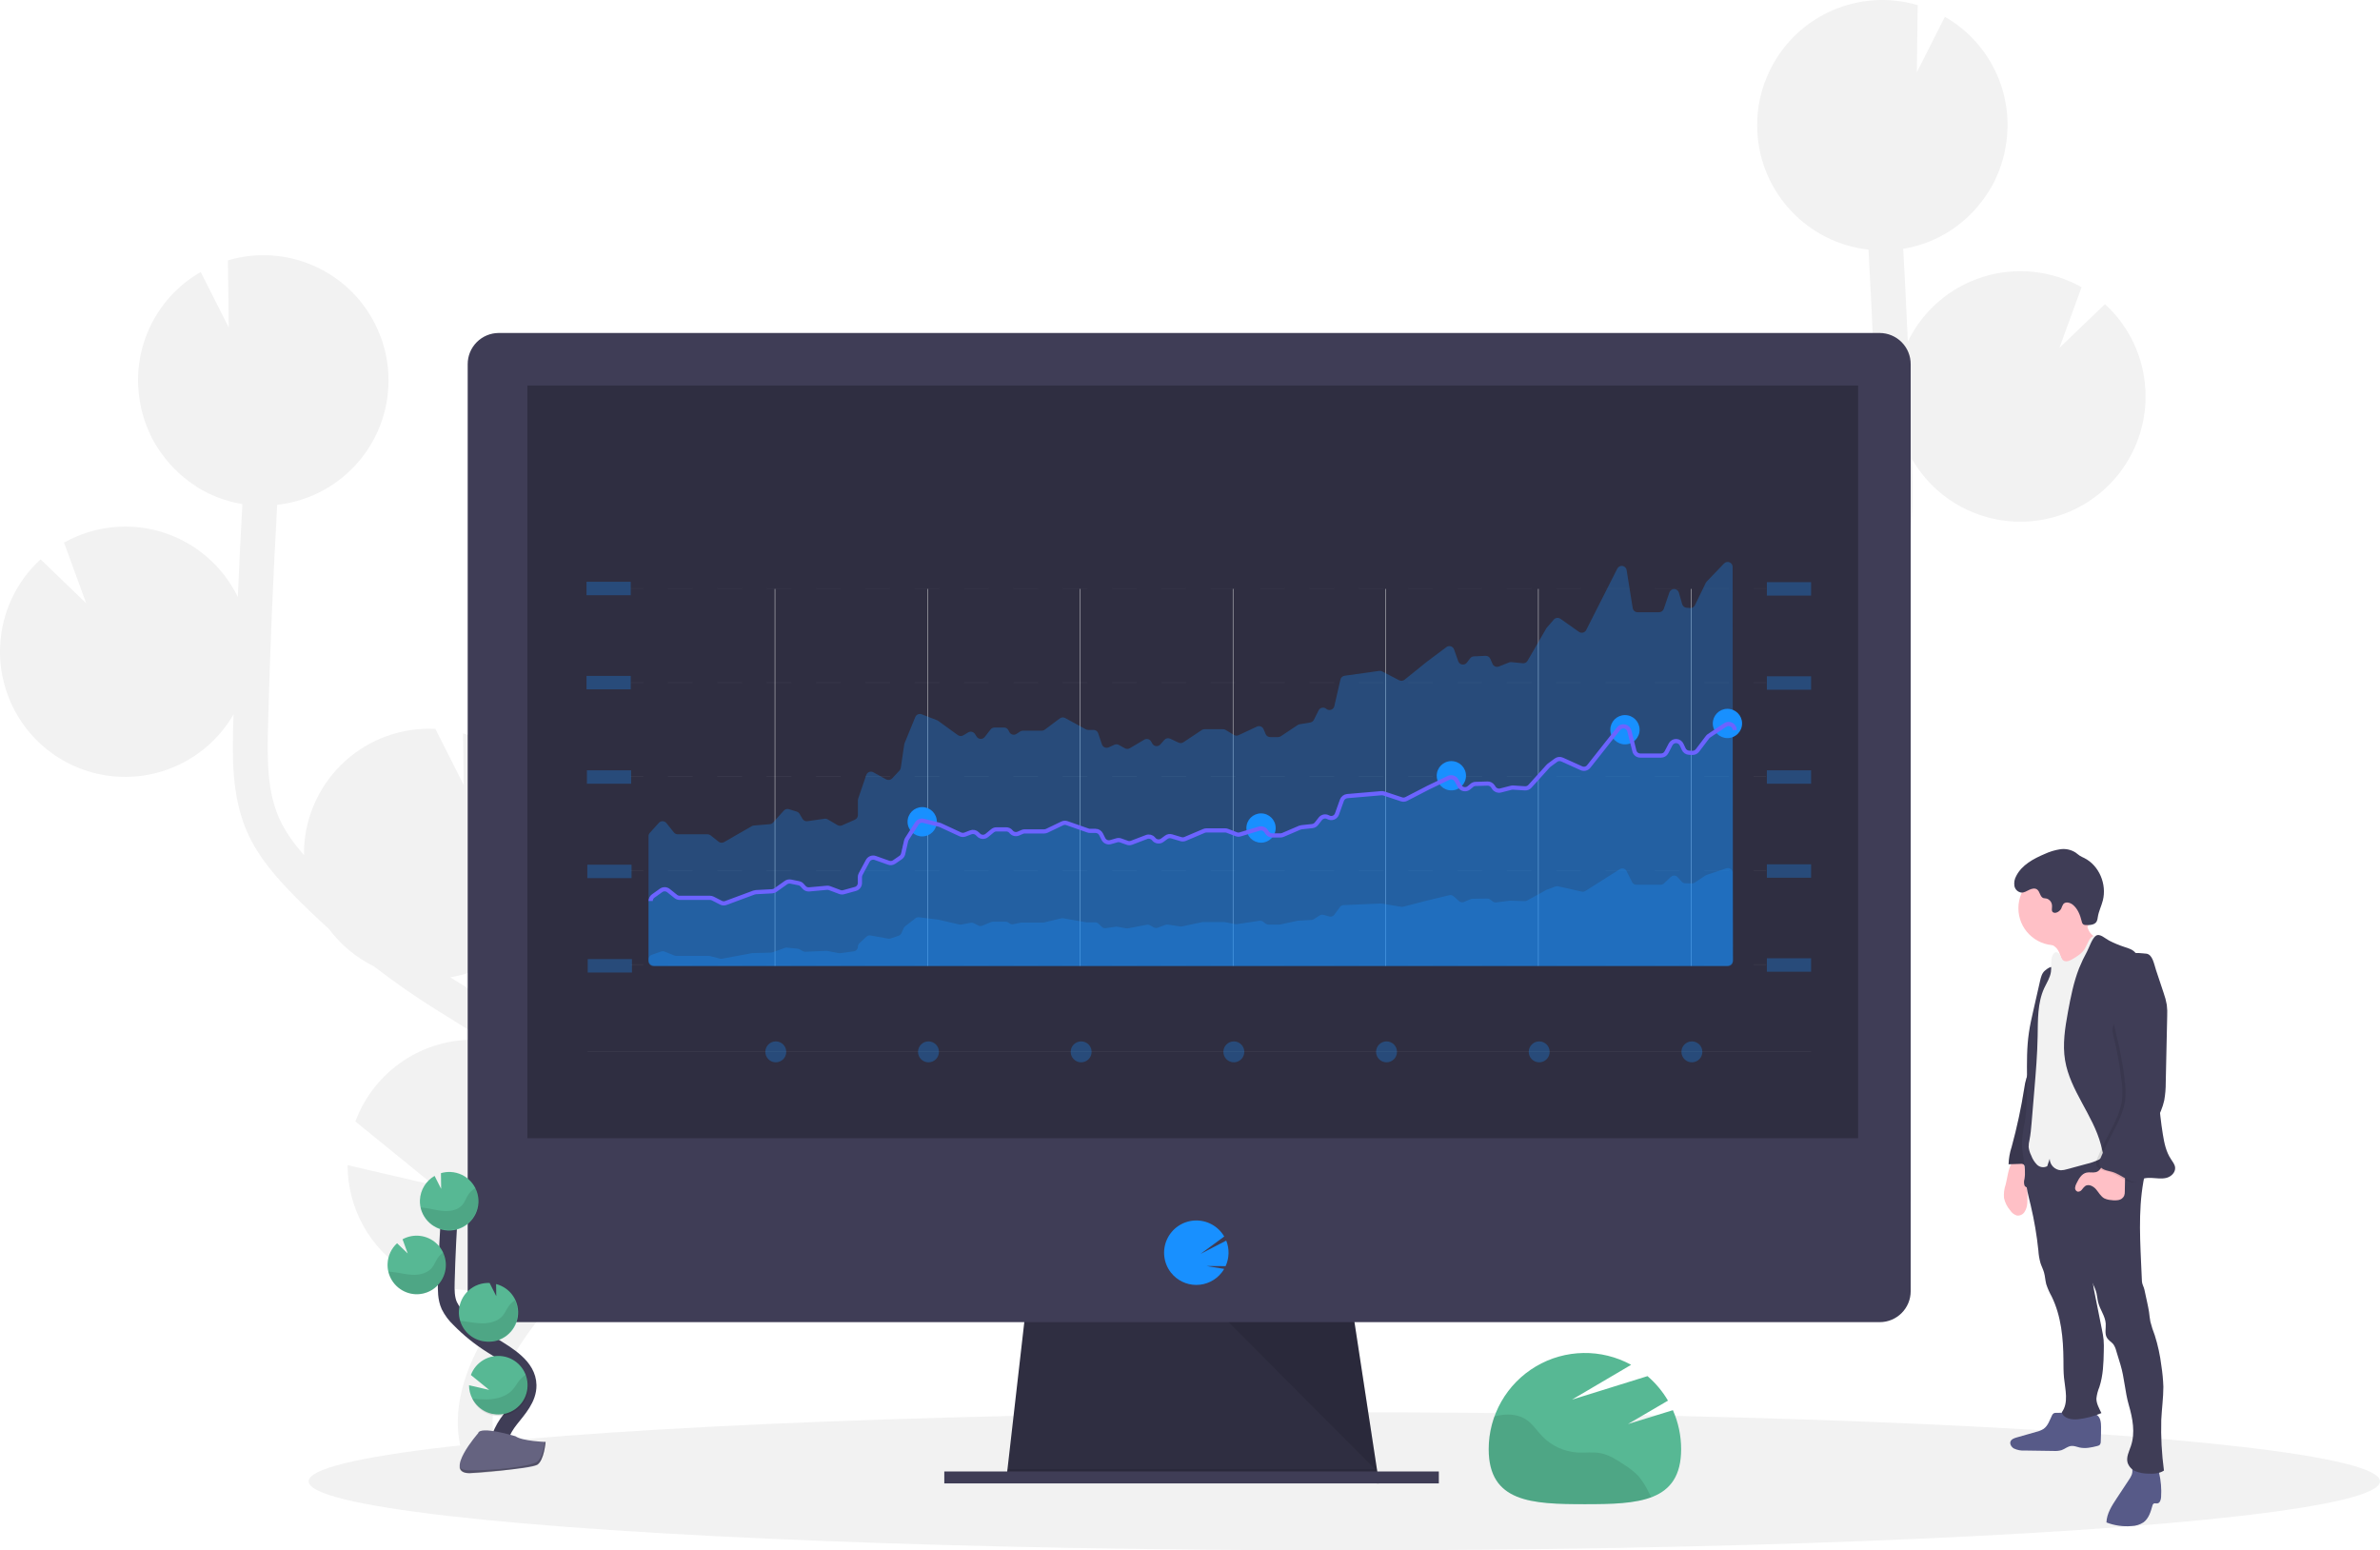 <?xml version="1.0" encoding="UTF-8" standalone="no"?><!-- Generator: Gravit.io --><svg xmlns="http://www.w3.org/2000/svg" xmlns:xlink="http://www.w3.org/1999/xlink" style="isolation:isolate" viewBox="0 0 341.824 222.646" width="341.824pt" height="222.646pt"><defs><clipPath id="_clipPath_ZJ8RPIHECZvqcZVybc4Gu0MX0VcriLUP"><rect width="341.824" height="222.646"/></clipPath></defs><g clip-path="url(#_clipPath_ZJ8RPIHECZvqcZVybc4Gu0MX0VcriLUP)"><g><path d=" M 67.115 141.873 L 65.225 140.699 C 65.045 140.588 64.868 140.468 64.688 140.353 C 72.973 138.931 79.168 131.958 79.603 123.563 C 80.039 115.167 74.599 107.59 66.505 105.319 L 66.598 112.729 L 62.528 104.67 L 62.471 104.67 C 57.707 104.447 53.051 106.126 49.525 109.337 C 45.999 112.548 43.894 117.029 43.672 121.792 C 43.654 122.135 43.672 122.474 43.672 122.814 C 42.257 121.197 40.969 119.464 40.119 117.566 C 38.397 113.724 38.364 109.368 38.5 104.078 C 38.77 93.591 39.223 83.026 39.812 72.495 C 48.593 71.517 55.362 64.305 55.781 55.48 C 55.805 54.931 55.796 54.387 55.781 53.849 C 55.781 53.714 55.781 53.579 55.76 53.447 C 55.724 52.924 55.676 52.407 55.595 51.897 C 55.595 51.813 55.565 51.732 55.55 51.65 C 55.478 51.218 55.388 50.791 55.285 50.368 C 55.246 50.212 55.207 50.067 55.165 49.896 C 55.039 49.44 54.901 48.995 54.739 48.541 C 54.685 48.394 54.622 48.241 54.565 48.103 C 54.438 47.775 54.3 47.451 54.153 47.133 C 54.075 46.964 54 46.796 53.919 46.631 C 53.895 46.589 53.88 46.544 53.856 46.502 L 53.856 46.502 C 49.939 38.762 41.05 34.927 32.732 37.388 L 32.852 47.03 L 28.827 39.064 C 22.033 42.956 18.559 50.813 20.251 58.457 L 20.233 58.457 C 20.26 58.587 20.299 58.707 20.329 58.836 C 20.386 59.073 20.446 59.307 20.512 59.542 C 20.596 59.842 20.692 60.143 20.791 60.443 C 20.866 60.662 20.939 60.885 21.023 61.104 C 21.146 61.422 21.284 61.732 21.422 62.041 C 21.503 62.221 21.575 62.408 21.662 62.585 Q 22.005 63.285 22.407 63.946 C 22.501 64.102 22.606 64.246 22.708 64.399 C 22.9 64.7 23.092 65 23.309 65.279 C 23.438 65.456 23.576 65.625 23.711 65.799 C 23.909 66.048 24.111 66.295 24.312 66.532 C 24.459 66.703 24.612 66.865 24.766 67.031 C 24.988 67.262 25.213 67.487 25.447 67.709 C 25.601 67.857 25.748 68.01 25.919 68.148 C 26.183 68.382 26.46 68.608 26.739 68.827 C 26.88 68.935 27.018 69.052 27.163 69.16 C 27.589 69.461 28.028 69.761 28.481 70.062 C 28.566 70.116 28.659 70.158 28.743 70.209 C 29.124 70.431 29.509 70.641 29.905 70.837 C 30.076 70.921 30.251 70.993 30.425 71.071 C 30.749 71.218 31.077 71.371 31.413 71.485 C 31.609 71.56 31.807 71.63 32.014 71.699 C 32.344 71.81 32.681 71.912 33.02 71.999 C 33.219 72.053 33.42 72.11 33.621 72.158 C 33.988 72.245 34.363 72.317 34.742 72.384 L 34.814 72.399 Q 34.444 79.061 34.153 85.733 C 31.989 81.282 28.085 77.921 23.362 76.443 C 18.638 74.964 13.515 75.5 9.199 77.923 L 12.377 86.634 L 5.832 80.326 C 2.327 83.531 0.237 87.996 0.022 92.741 C -0.062 94.406 0.092 96.074 0.479 97.695 C 2.161 104.872 8.053 110.294 15.345 111.375 C 22.637 112.455 29.849 108.975 33.54 102.594 C 33.54 103.045 33.51 103.495 33.498 103.949 C 33.378 108.617 33.228 114.427 35.556 119.614 C 37.133 123.129 39.668 125.983 42.164 128.542 C 43.795 130.209 45.487 131.819 47.22 133.378 C 48.925 135.671 51.151 137.524 53.714 138.785 C 56.562 140.981 59.512 143.045 62.561 144.95 L 64.465 146.133 C 66.178 147.193 67.932 148.284 69.65 149.416 C 69.35 149.386 69.049 149.353 68.749 149.338 C 60.927 148.974 53.767 153.711 51.044 161.054 L 62.279 170.195 L 49.92 167.329 C 49.928 173.509 53.108 179.253 58.341 182.54 C 63.575 185.828 70.129 186.199 75.7 183.523 Q 75.286 184.046 74.865 184.562 Q 74.036 185.593 73.228 186.611 C 65.916 195.869 63.883 204.662 67.502 211.363 L 71.906 208.984 C 68.383 202.463 73.682 194.112 77.154 189.714 Q 77.947 188.708 78.764 187.701 C 83.441 181.883 88.734 175.31 88.605 167.236 C 88.41 155.073 76.589 147.755 67.115 141.873 Z " fill="rgb(242,242,242)"/><path d=" M 241.046 105.226 L 242.935 104.051 C 243.115 103.94 243.292 103.82 243.473 103.706 C 235.189 102.279 228.998 95.304 228.566 86.909 C 228.134 78.514 233.576 70.94 241.67 68.671 L 241.577 76.081 L 245.648 68.022 L 245.699 68.022 C 250.462 67.799 255.119 69.478 258.645 72.689 C 262.17 75.9 264.275 80.381 264.497 85.144 C 264.515 85.487 264.497 85.826 264.497 86.166 C 265.912 84.549 267.201 82.816 268.051 80.918 C 269.772 77.076 269.805 72.72 269.67 67.43 C 269.4 56.943 268.946 46.379 268.357 35.847 C 259.577 34.869 252.808 27.657 252.388 18.832 C 252.364 18.283 252.373 17.739 252.388 17.201 C 252.388 17.066 252.388 16.931 252.409 16.799 C 252.445 16.276 252.494 15.759 252.575 15.249 C 252.575 15.165 252.605 15.084 252.62 15.002 C 252.692 14.57 252.782 14.143 252.884 13.72 C 252.923 13.564 252.962 13.419 253.004 13.248 C 253.13 12.792 253.269 12.347 253.431 11.893 C 253.485 11.746 253.548 11.593 253.605 11.455 C 253.731 11.127 253.869 10.803 254.017 10.485 C 254.095 10.316 254.17 10.148 254.254 9.983 C 254.275 9.941 254.29 9.896 254.314 9.854 L 254.314 9.854 C 258.229 2.118 267.11 -1.717 275.426 0.737 L 275.305 10.379 L 279.331 2.413 C 286.127 6.305 289.603 14.163 287.91 21.809 L 287.928 21.809 C 287.901 21.939 287.862 22.059 287.832 22.188 C 287.775 22.425 287.715 22.659 287.649 22.894 C 287.564 23.194 287.468 23.495 287.369 23.795 C 287.294 24.014 287.222 24.237 287.138 24.456 C 287.015 24.774 286.877 25.084 286.738 25.393 C 286.657 25.573 286.585 25.76 286.498 25.937 Q 286.156 26.637 285.753 27.298 C 285.66 27.454 285.555 27.598 285.453 27.751 C 285.26 28.052 285.068 28.352 284.852 28.631 C 284.723 28.809 284.585 28.977 284.449 29.151 C 284.251 29.4 284.05 29.647 283.849 29.884 C 283.701 30.055 283.548 30.217 283.395 30.383 C 283.176 30.614 282.947 30.839 282.713 31.061 C 282.56 31.209 282.413 31.362 282.241 31.5 C 281.977 31.734 281.701 31.96 281.421 32.179 C 281.28 32.287 281.142 32.404 280.998 32.512 C 280.571 32.813 280.133 33.113 279.679 33.399 C 279.595 33.453 279.502 33.495 279.418 33.546 C 279.036 33.768 278.652 33.978 278.255 34.174 C 278.084 34.258 277.91 34.33 277.736 34.408 C 277.411 34.555 277.084 34.708 276.747 34.822 C 276.552 34.898 276.354 34.967 276.146 35.036 C 275.816 35.147 275.48 35.249 275.14 35.336 C 274.942 35.39 274.741 35.447 274.539 35.495 C 274.173 35.582 273.797 35.655 273.419 35.721 L 273.347 35.721 Q 273.716 42.386 274.008 49.055 C 276.172 44.604 280.076 41.243 284.799 39.765 C 289.522 38.286 294.646 38.822 298.961 41.245 L 295.783 49.956 L 302.323 43.678 C 305.828 46.883 307.917 51.348 308.132 56.093 C 308.216 57.758 308.062 59.426 307.676 61.047 C 305.994 68.224 300.101 73.646 292.809 74.727 C 285.518 75.807 278.305 72.327 274.614 65.946 C 274.614 66.397 274.648 66.847 274.657 67.301 C 274.777 71.969 274.927 77.779 272.599 82.966 C 271.022 86.481 268.486 89.335 265.99 91.894 C 264.359 93.561 262.668 95.171 260.935 96.73 C 259.23 99.023 257.004 100.876 254.44 102.137 C 251.592 104.333 248.642 106.397 245.593 108.302 L 243.689 109.485 C 241.977 110.545 240.222 111.636 238.504 112.768 C 238.805 112.738 239.105 112.705 239.405 112.69 C 247.228 112.326 254.388 117.063 257.111 124.406 L 245.876 133.547 L 258.234 130.681 C 258.226 136.861 255.047 142.605 249.813 145.892 C 244.58 149.18 238.025 149.551 232.454 146.875 Q 232.869 147.398 233.289 147.914 Q 234.118 148.945 234.927 149.963 C 242.238 159.221 244.272 168.014 240.652 174.715 L 236.248 172.336 C 239.772 165.815 234.473 157.464 231 153.066 Q 230.207 152.06 229.39 151.053 C 224.719 145.25 219.426 138.671 219.555 130.603 C 219.751 118.425 231.559 111.107 241.046 105.226 Z " fill="rgb(242,242,242)"/><ellipse vector-effect="non-scaling-stroke" cx="193.076" cy="212.733" rx="148.749" ry="9.913" fill="rgb(242,242,242)"/><path d=" M 198.071 213.034 L 144.544 212.349 L 144.7 210.976 L 147.29 188.329 L 194.298 188.329 L 197.756 210.976 L 198.02 212.691 L 198.071 213.034 L 198.071 213.034 Z " fill="rgb(47,46,65)"/><g opacity="0.1"><path d=" M 198.02 212.691 L 171.306 212.691 L 144.544 212.349 L 144.7 210.976 L 197.756 210.976 L 198.02 212.691 L 198.02 212.691 Z " fill="rgb(0,0,0)"/></g><rect x="135.623" y="211.318" width="71.028" height="1.715" transform="matrix(1,0,0,1,0,0)" fill="rgb(63,61,86)"/><path d=" M 274.419 52.308 C 274.425 51.124 273.96 49.985 273.126 49.144 C 272.292 48.302 271.158 47.826 269.973 47.82 L 71.618 47.82 C 70.433 47.826 69.299 48.302 68.465 49.144 C 67.632 49.985 67.166 51.124 67.172 52.308 L 67.172 172.544 L 274.419 172.544 L 274.419 52.308 Z " fill="rgb(63,61,86)"/><path d=" M 67.172 171.345 L 67.172 185.427 C 67.172 187.883 69.162 189.873 71.618 189.873 L 269.973 189.873 C 272.429 189.873 274.419 187.883 274.419 185.427 L 274.419 171.345 L 67.172 171.345 Z " fill="rgb(63,61,86)"/><rect x="75.748" y="55.369" width="191.119" height="108.084" transform="matrix(1,0,0,1,0,0)" fill="rgb(47,46,65)"/><path d=" M 171.814 184.529 C 173.236 184.531 174.58 183.878 175.458 182.76 L 175.458 182.76 C 175.59 182.591 175.711 182.414 175.818 182.228 L 173.277 181.811 L 176.025 181.832 C 176.557 180.672 176.59 179.345 176.116 178.161 L 172.427 180.074 L 175.827 177.575 C 174.957 176.079 173.325 175.193 171.596 175.278 C 169.867 175.363 168.33 176.405 167.611 177.979 C 166.891 179.553 167.109 181.397 168.176 182.76 L 168.176 182.76 C 169.053 183.877 170.394 184.529 171.814 184.529 L 171.814 184.529 Z " fill="rgb(24,144,255)"/><g opacity="0.1"><path d=" M 176.455 189.873 L 197.81 211.318 L 194.533 189.873 L 176.455 189.873 L 176.455 189.873 Z " fill="rgb(0,0,0)"/></g><path d=" M 233.809 204.508 L 239.562 201.144 C 238.782 199.817 237.789 198.628 236.621 197.626 L 225.774 201 L 234.272 196.001 C 229.99 193.656 224.789 193.744 220.589 196.232 C 216.389 198.721 213.814 203.24 213.815 208.122 C 213.815 215.755 220.003 216.02 227.633 216.02 C 235.263 216.02 241.451 215.755 241.451 208.122 C 241.453 206.191 241.05 204.282 240.268 202.517 L 233.809 204.508 Z " fill="rgb(87,184,148)"/><g opacity="0.1"><path d=" M 235.275 211.928 C 234.661 211.315 233.977 210.777 233.235 210.327 C 232.193 209.633 231.112 208.927 229.88 208.69 C 228.802 208.483 227.684 208.657 226.576 208.597 C 224.663 208.48 222.863 207.654 221.526 206.281 C 220.739 205.47 220.123 204.478 219.177 203.851 C 218.159 203.184 216.867 203.04 215.662 203.205 C 215.311 203.257 214.963 203.329 214.62 203.421 C 214.078 204.924 213.801 206.51 213.803 208.107 C 213.803 215.74 219.991 216.004 227.621 216.004 C 231.325 216.004 234.689 215.941 237.17 215.004 L 236.756 214.229 C 236.361 213.403 235.864 212.63 235.275 211.928 Z " fill="rgb(0,0,0)"/></g><g opacity="0.3"><rect x="84.237" y="97.067" width="6.353" height="1.929" transform="matrix(1,0,0,1,0,0)" fill="rgb(24,144,255)"/></g><g opacity="0.3"><rect x="253.764" y="97.124" width="6.353" height="1.929" transform="matrix(1,0,0,1,0,0)" fill="rgb(24,144,255)"/></g><g opacity="0.3"><rect x="84.294" y="110.624" width="6.353" height="1.929" transform="matrix(1,0,0,1,0,0)" fill="rgb(24,144,255)"/></g><g opacity="0.3"><rect x="84.352" y="124.18" width="6.353" height="1.929" transform="matrix(1,0,0,1,0,0)" fill="rgb(24,144,255)"/></g><g opacity="0.3"><rect x="84.409" y="137.734" width="6.353" height="1.929" transform="matrix(1,0,0,1,0,0)" fill="rgb(24,144,255)"/></g><g style="opacity:0.2;"><g opacity="0.2"><rect x="90.591" y="97.995" width="1.802" height="0.075" transform="matrix(1,0,0,1,0,0)" fill="rgb(242,242,242)"/></g><g opacity="0.2"><path d=" M 248.306 98.07 L 244.764 98.07 L 244.764 97.995 L 248.306 97.995 L 248.306 98.07 Z  M 241.22 98.07 L 237.678 98.07 L 237.678 97.995 L 241.22 97.995 L 241.22 98.07 Z  M 234.134 98.07 L 230.589 98.07 L 230.589 97.995 L 234.134 97.995 L 234.134 98.07 Z  M 227.047 98.07 L 223.503 98.07 L 223.503 97.995 L 227.047 97.995 L 227.047 98.07 Z  M 219.961 98.07 L 216.416 98.07 L 216.416 97.995 L 219.961 97.995 L 219.961 98.07 Z  M 212.872 98.07 L 209.33 98.07 L 209.33 97.995 L 212.872 97.995 L 212.872 98.07 Z  M 205.785 98.07 L 202.241 98.07 L 202.241 97.995 L 205.785 97.995 L 205.785 98.07 Z  M 198.699 98.07 L 195.154 98.07 L 195.154 97.995 L 198.699 97.995 L 198.699 98.07 Z  M 191.613 98.07 L 188.068 98.07 L 188.068 97.995 L 191.613 97.995 L 191.613 98.07 Z  M 184.524 98.07 L 180.982 98.07 L 180.982 97.995 L 184.524 97.995 L 184.524 98.07 Z  M 177.437 98.07 L 173.893 98.07 L 173.893 97.995 L 177.437 97.995 L 177.437 98.07 Z  M 170.351 98.07 L 166.806 98.07 L 166.806 97.995 L 170.351 97.995 L 170.351 98.07 Z  M 163.265 98.07 L 159.72 98.07 L 159.72 97.995 L 163.265 97.995 L 163.265 98.07 Z  M 156.175 98.07 L 152.634 98.07 L 152.634 97.995 L 156.175 97.995 L 156.175 98.07 Z  M 149.089 98.07 L 145.548 98.07 L 145.548 97.995 L 149.089 97.995 L 149.089 98.07 Z  M 142.003 98.07 L 138.47 98.07 L 138.47 97.995 L 142.015 97.995 L 142.003 98.07 Z  M 134.917 98.07 L 131.372 98.07 L 131.372 97.995 L 134.917 97.995 L 134.917 98.07 Z  M 127.827 98.07 L 124.286 98.07 L 124.286 97.995 L 127.827 97.995 L 127.827 98.07 Z  M 120.741 98.07 L 117.199 98.07 L 117.199 97.995 L 120.747 97.995 L 120.741 98.07 Z  M 113.655 98.07 L 110.11 98.07 L 110.11 97.995 L 113.655 97.995 L 113.655 98.07 Z  M 106.569 98.07 L 103.024 98.07 L 103.024 97.995 L 106.569 97.995 L 106.569 98.07 Z  M 99.479 98.07 L 95.938 98.07 L 95.938 97.995 L 99.479 97.995 L 99.479 98.07 Z " fill="rgb(242,242,242)"/></g><g opacity="0.2"><rect x="251.851" y="97.995" width="1.802" height="0.075" transform="matrix(1,0,0,1,0,0)" fill="rgb(242,242,242)"/></g><g opacity="0.2"><rect x="90.591" y="97.995" width="1.802" height="0.075" transform="matrix(1,0,0,1,0,0)" fill="rgb(242,242,242)"/></g><g opacity="0.2"><path d=" M 248.306 98.07 L 244.764 98.07 L 244.764 97.995 L 248.306 97.995 L 248.306 98.07 Z  M 241.22 98.07 L 237.678 98.07 L 237.678 97.995 L 241.22 97.995 L 241.22 98.07 Z  M 234.134 98.07 L 230.589 98.07 L 230.589 97.995 L 234.134 97.995 L 234.134 98.07 Z  M 227.047 98.07 L 223.503 98.07 L 223.503 97.995 L 227.047 97.995 L 227.047 98.07 Z  M 219.961 98.07 L 216.416 98.07 L 216.416 97.995 L 219.961 97.995 L 219.961 98.07 Z  M 212.872 98.07 L 209.33 98.07 L 209.33 97.995 L 212.872 97.995 L 212.872 98.07 Z  M 205.785 98.07 L 202.241 98.07 L 202.241 97.995 L 205.785 97.995 L 205.785 98.07 Z  M 198.699 98.07 L 195.154 98.07 L 195.154 97.995 L 198.699 97.995 L 198.699 98.07 Z  M 191.613 98.07 L 188.068 98.07 L 188.068 97.995 L 191.613 97.995 L 191.613 98.07 Z  M 184.524 98.07 L 180.982 98.07 L 180.982 97.995 L 184.524 97.995 L 184.524 98.07 Z  M 177.437 98.07 L 173.893 98.07 L 173.893 97.995 L 177.437 97.995 L 177.437 98.07 Z  M 170.351 98.07 L 166.806 98.07 L 166.806 97.995 L 170.351 97.995 L 170.351 98.07 Z  M 163.265 98.07 L 159.72 98.07 L 159.72 97.995 L 163.265 97.995 L 163.265 98.07 Z  M 156.175 98.07 L 152.634 98.07 L 152.634 97.995 L 156.175 97.995 L 156.175 98.07 Z  M 149.089 98.07 L 145.548 98.07 L 145.548 97.995 L 149.089 97.995 L 149.089 98.07 Z  M 142.003 98.07 L 138.47 98.07 L 138.47 97.995 L 142.015 97.995 L 142.003 98.07 Z  M 134.917 98.07 L 131.372 98.07 L 131.372 97.995 L 134.917 97.995 L 134.917 98.07 Z  M 127.827 98.07 L 124.286 98.07 L 124.286 97.995 L 127.827 97.995 L 127.827 98.07 Z  M 120.741 98.07 L 117.199 98.07 L 117.199 97.995 L 120.747 97.995 L 120.741 98.07 Z  M 113.655 98.07 L 110.11 98.07 L 110.11 97.995 L 113.655 97.995 L 113.655 98.07 Z  M 106.569 98.07 L 103.024 98.07 L 103.024 97.995 L 106.569 97.995 L 106.569 98.07 Z  M 99.479 98.07 L 95.938 98.07 L 95.938 97.995 L 99.479 97.995 L 99.479 98.07 Z " fill="rgb(242,242,242)"/></g><g opacity="0.2"><rect x="251.851" y="97.995" width="1.802" height="0.075" transform="matrix(1,0,0,1,0,0)" fill="rgb(242,242,242)"/></g></g><g opacity="0.3"><rect x="84.237" y="83.549" width="6.353" height="1.929" transform="matrix(1,0,0,1,0,0)" fill="rgb(24,144,255)"/></g><g opacity="0.3"><rect x="253.764" y="83.606" width="6.353" height="1.929" transform="matrix(1,0,0,1,0,0)" fill="rgb(24,144,255)"/></g><g style="opacity:0.2;"><g opacity="0.2"><rect x="90.591" y="84.477" width="1.802" height="0.075" transform="matrix(1,0,0,1,0,0)" fill="rgb(242,242,242)"/></g><g opacity="0.2"><path d=" M 248.306 84.552 L 244.764 84.552 L 244.764 84.477 L 248.306 84.477 L 248.306 84.552 Z  M 241.22 84.552 L 237.678 84.552 L 237.678 84.477 L 241.22 84.477 L 241.22 84.552 Z  M 234.134 84.552 L 230.589 84.552 L 230.589 84.477 L 234.134 84.477 L 234.134 84.552 Z  M 227.047 84.552 L 223.503 84.552 L 223.503 84.477 L 227.047 84.477 L 227.047 84.552 Z  M 219.961 84.552 L 216.416 84.552 L 216.416 84.477 L 219.961 84.477 L 219.961 84.552 Z  M 212.872 84.552 L 209.33 84.552 L 209.33 84.477 L 212.872 84.477 L 212.872 84.552 Z  M 205.785 84.552 L 202.241 84.552 L 202.241 84.477 L 205.785 84.477 L 205.785 84.552 Z  M 198.699 84.552 L 195.154 84.552 L 195.154 84.477 L 198.699 84.477 L 198.699 84.552 Z  M 191.613 84.552 L 188.068 84.552 L 188.068 84.477 L 191.613 84.477 L 191.613 84.552 Z  M 184.524 84.552 L 180.982 84.552 L 180.982 84.477 L 184.524 84.477 L 184.524 84.552 Z  M 177.437 84.552 L 173.893 84.552 L 173.893 84.477 L 177.437 84.477 L 177.437 84.552 Z  M 170.351 84.552 L 166.806 84.552 L 166.806 84.477 L 170.351 84.477 L 170.351 84.552 Z  M 163.265 84.552 L 159.72 84.552 L 159.72 84.477 L 163.265 84.477 L 163.265 84.552 Z  M 156.175 84.552 L 152.634 84.552 L 152.634 84.477 L 156.175 84.477 L 156.175 84.552 Z  M 149.089 84.552 L 145.548 84.552 L 145.548 84.477 L 149.089 84.477 L 149.089 84.552 Z  M 142.003 84.552 L 138.47 84.552 L 138.47 84.477 L 142.015 84.477 L 142.003 84.552 Z  M 134.917 84.552 L 131.372 84.552 L 131.372 84.477 L 134.917 84.477 L 134.917 84.552 Z  M 127.827 84.552 L 124.286 84.552 L 124.286 84.477 L 127.827 84.477 L 127.827 84.552 Z  M 120.741 84.552 L 117.199 84.552 L 117.199 84.477 L 120.747 84.477 L 120.741 84.552 Z  M 113.655 84.552 L 110.11 84.552 L 110.11 84.477 L 113.655 84.477 L 113.655 84.552 Z  M 106.569 84.552 L 103.024 84.552 L 103.024 84.477 L 106.569 84.477 L 106.569 84.552 Z  M 99.479 84.552 L 95.938 84.552 L 95.938 84.477 L 99.479 84.477 L 99.479 84.552 Z " fill="rgb(242,242,242)"/></g><g opacity="0.2"><rect x="251.851" y="84.477" width="1.802" height="0.075" transform="matrix(1,0,0,1,0,0)" fill="rgb(242,242,242)"/></g></g><g opacity="0.3"><rect x="253.764" y="110.624" width="6.353" height="1.929" transform="matrix(1,0,0,1,0,0)" fill="rgb(24,144,255)"/></g><g style="opacity:0.2;"><g opacity="0.2"><rect x="90.591" y="111.495" width="1.802" height="0.075" transform="matrix(1,0,0,1,0,0)" fill="rgb(242,242,242)"/></g><g opacity="0.2"><path d=" M 248.306 111.567 L 244.764 111.567 L 244.764 111.492 L 248.306 111.492 L 248.306 111.567 Z  M 241.22 111.567 L 237.678 111.567 L 237.678 111.492 L 241.22 111.492 L 241.22 111.567 Z  M 234.134 111.567 L 230.589 111.567 L 230.589 111.492 L 234.134 111.492 L 234.134 111.567 Z  M 227.047 111.567 L 223.503 111.567 L 223.503 111.492 L 227.047 111.492 L 227.047 111.567 Z  M 219.961 111.567 L 216.416 111.567 L 216.416 111.492 L 219.961 111.492 L 219.961 111.567 Z  M 212.872 111.567 L 209.33 111.567 L 209.33 111.492 L 212.872 111.492 L 212.872 111.567 Z  M 205.785 111.567 L 202.241 111.567 L 202.241 111.492 L 205.785 111.492 L 205.785 111.567 Z  M 198.699 111.567 L 195.154 111.567 L 195.154 111.492 L 198.699 111.492 L 198.699 111.567 Z  M 191.613 111.567 L 188.068 111.567 L 188.068 111.492 L 191.613 111.492 L 191.613 111.567 Z  M 184.524 111.567 L 180.982 111.567 L 180.982 111.492 L 184.524 111.492 L 184.524 111.567 Z  M 177.437 111.567 L 173.893 111.567 L 173.893 111.492 L 177.437 111.492 L 177.437 111.567 Z  M 170.351 111.567 L 166.806 111.567 L 166.806 111.492 L 170.351 111.492 L 170.351 111.567 Z  M 163.265 111.567 L 159.72 111.567 L 159.72 111.492 L 163.265 111.492 L 163.265 111.567 Z  M 156.175 111.567 L 152.634 111.567 L 152.634 111.492 L 156.175 111.492 L 156.175 111.567 Z  M 149.089 111.567 L 145.548 111.567 L 145.548 111.492 L 149.089 111.492 L 149.089 111.567 Z  M 142.003 111.567 L 138.47 111.567 L 138.47 111.492 L 142.015 111.492 L 142.003 111.567 Z  M 134.917 111.567 L 131.372 111.567 L 131.372 111.492 L 134.917 111.492 L 134.917 111.567 Z  M 127.827 111.567 L 124.286 111.567 L 124.286 111.492 L 127.827 111.492 L 127.827 111.567 Z  M 120.741 111.567 L 117.199 111.567 L 117.199 111.492 L 120.747 111.492 L 120.741 111.567 Z  M 113.655 111.567 L 110.11 111.567 L 110.11 111.492 L 113.655 111.492 L 113.655 111.567 Z  M 106.569 111.567 L 103.024 111.567 L 103.024 111.492 L 106.569 111.492 L 106.569 111.567 Z  M 99.479 111.567 L 95.938 111.567 L 95.938 111.492 L 99.479 111.492 L 99.479 111.567 Z " fill="rgb(242,242,242)"/></g><g opacity="0.2"><rect x="251.851" y="111.495" width="1.802" height="0.075" transform="matrix(1,0,0,1,0,0)" fill="rgb(242,242,242)"/></g><g opacity="0.2"><rect x="90.591" y="111.495" width="1.802" height="0.075" transform="matrix(1,0,0,1,0,0)" fill="rgb(242,242,242)"/></g><g opacity="0.2"><path d=" M 248.306 111.567 L 244.764 111.567 L 244.764 111.492 L 248.306 111.492 L 248.306 111.567 Z  M 241.22 111.567 L 237.678 111.567 L 237.678 111.492 L 241.22 111.492 L 241.22 111.567 Z  M 234.134 111.567 L 230.589 111.567 L 230.589 111.492 L 234.134 111.492 L 234.134 111.567 Z  M 227.047 111.567 L 223.503 111.567 L 223.503 111.492 L 227.047 111.492 L 227.047 111.567 Z  M 219.961 111.567 L 216.416 111.567 L 216.416 111.492 L 219.961 111.492 L 219.961 111.567 Z  M 212.872 111.567 L 209.33 111.567 L 209.33 111.492 L 212.872 111.492 L 212.872 111.567 Z  M 205.785 111.567 L 202.241 111.567 L 202.241 111.492 L 205.785 111.492 L 205.785 111.567 Z  M 198.699 111.567 L 195.154 111.567 L 195.154 111.492 L 198.699 111.492 L 198.699 111.567 Z  M 191.613 111.567 L 188.068 111.567 L 188.068 111.492 L 191.613 111.492 L 191.613 111.567 Z  M 184.524 111.567 L 180.982 111.567 L 180.982 111.492 L 184.524 111.492 L 184.524 111.567 Z  M 177.437 111.567 L 173.893 111.567 L 173.893 111.492 L 177.437 111.492 L 177.437 111.567 Z  M 170.351 111.567 L 166.806 111.567 L 166.806 111.492 L 170.351 111.492 L 170.351 111.567 Z  M 163.265 111.567 L 159.72 111.567 L 159.72 111.492 L 163.265 111.492 L 163.265 111.567 Z  M 156.175 111.567 L 152.634 111.567 L 152.634 111.492 L 156.175 111.492 L 156.175 111.567 Z  M 149.089 111.567 L 145.548 111.567 L 145.548 111.492 L 149.089 111.492 L 149.089 111.567 Z  M 142.003 111.567 L 138.47 111.567 L 138.47 111.492 L 142.015 111.492 L 142.003 111.567 Z  M 134.917 111.567 L 131.372 111.567 L 131.372 111.492 L 134.917 111.492 L 134.917 111.567 Z  M 127.827 111.567 L 124.286 111.567 L 124.286 111.492 L 127.827 111.492 L 127.827 111.567 Z  M 120.741 111.567 L 117.199 111.567 L 117.199 111.492 L 120.747 111.492 L 120.741 111.567 Z  M 113.655 111.567 L 110.11 111.567 L 110.11 111.492 L 113.655 111.492 L 113.655 111.567 Z  M 106.569 111.567 L 103.024 111.567 L 103.024 111.492 L 106.569 111.492 L 106.569 111.567 Z  M 99.479 111.567 L 95.938 111.567 L 95.938 111.492 L 99.479 111.492 L 99.479 111.567 Z " fill="rgb(242,242,242)"/></g><g opacity="0.2"><rect x="251.851" y="111.495" width="1.802" height="0.075" transform="matrix(1,0,0,1,0,0)" fill="rgb(242,242,242)"/></g></g><g opacity="0.3"><rect x="253.764" y="124.123" width="6.353" height="1.929" transform="matrix(1,0,0,1,0,0)" fill="rgb(24,144,255)"/></g><g style="opacity:0.2;"><g opacity="0.2"><rect x="90.591" y="124.991" width="1.802" height="0.075" transform="matrix(1,0,0,1,0,0)" fill="rgb(242,242,242)"/></g><g opacity="0.2"><path d=" M 248.306 125.066 L 244.764 125.066 L 244.764 124.991 L 248.306 124.991 L 248.306 125.066 Z  M 241.22 125.066 L 237.678 125.066 L 237.678 124.991 L 241.22 124.991 L 241.22 125.066 Z  M 234.134 125.066 L 230.589 125.066 L 230.589 124.991 L 234.134 124.991 L 234.134 125.066 Z  M 227.047 125.066 L 223.503 125.066 L 223.503 124.991 L 227.047 124.991 L 227.047 125.066 Z  M 219.961 125.066 L 216.416 125.066 L 216.416 124.991 L 219.961 124.991 L 219.961 125.066 Z  M 212.872 125.066 L 209.33 125.066 L 209.33 124.991 L 212.872 124.991 L 212.872 125.066 Z  M 205.785 125.066 L 202.241 125.066 L 202.241 124.991 L 205.785 124.991 L 205.785 125.066 Z  M 198.699 125.066 L 195.154 125.066 L 195.154 124.991 L 198.699 124.991 L 198.699 125.066 Z  M 191.613 125.066 L 188.068 125.066 L 188.068 124.991 L 191.613 124.991 L 191.613 125.066 Z  M 184.524 125.066 L 180.982 125.066 L 180.982 124.991 L 184.524 124.991 L 184.524 125.066 Z  M 177.437 125.066 L 173.893 125.066 L 173.893 124.991 L 177.437 124.991 L 177.437 125.066 Z  M 170.351 125.066 L 166.806 125.066 L 166.806 124.991 L 170.351 124.991 L 170.351 125.066 Z  M 163.265 125.066 L 159.72 125.066 L 159.72 124.991 L 163.265 124.991 L 163.265 125.066 Z  M 156.175 125.066 L 152.634 125.066 L 152.634 124.991 L 156.175 124.991 L 156.175 125.066 Z  M 149.089 125.066 L 145.548 125.066 L 145.548 124.991 L 149.089 124.991 L 149.089 125.066 Z  M 142.003 125.066 L 138.47 125.066 L 138.47 124.991 L 142.015 124.991 L 142.003 125.066 Z  M 134.917 125.066 L 131.372 125.066 L 131.372 124.991 L 134.917 124.991 L 134.917 125.066 Z  M 127.827 125.066 L 124.286 125.066 L 124.286 124.991 L 127.827 124.991 L 127.827 125.066 Z  M 120.741 125.066 L 117.199 125.066 L 117.199 124.991 L 120.747 124.991 L 120.741 125.066 Z  M 113.655 125.066 L 110.11 125.066 L 110.11 124.991 L 113.655 124.991 L 113.655 125.066 Z  M 106.569 125.066 L 103.024 125.066 L 103.024 124.991 L 106.569 124.991 L 106.569 125.066 Z  M 99.479 125.066 L 95.938 125.066 L 95.938 124.991 L 99.479 124.991 L 99.479 125.066 Z " fill="rgb(242,242,242)"/></g><g opacity="0.2"><rect x="251.851" y="124.991" width="1.802" height="0.075" transform="matrix(1,0,0,1,0,0)" fill="rgb(242,242,242)"/></g><g opacity="0.2"><rect x="90.591" y="124.991" width="1.802" height="0.075" transform="matrix(1,0,0,1,0,0)" fill="rgb(242,242,242)"/></g><g opacity="0.2"><path d=" M 248.306 125.066 L 244.764 125.066 L 244.764 124.991 L 248.306 124.991 L 248.306 125.066 Z  M 241.22 125.066 L 237.678 125.066 L 237.678 124.991 L 241.22 124.991 L 241.22 125.066 Z  M 234.134 125.066 L 230.589 125.066 L 230.589 124.991 L 234.134 124.991 L 234.134 125.066 Z  M 227.047 125.066 L 223.503 125.066 L 223.503 124.991 L 227.047 124.991 L 227.047 125.066 Z  M 219.961 125.066 L 216.416 125.066 L 216.416 124.991 L 219.961 124.991 L 219.961 125.066 Z  M 212.872 125.066 L 209.33 125.066 L 209.33 124.991 L 212.872 124.991 L 212.872 125.066 Z  M 205.785 125.066 L 202.241 125.066 L 202.241 124.991 L 205.785 124.991 L 205.785 125.066 Z  M 198.699 125.066 L 195.154 125.066 L 195.154 124.991 L 198.699 124.991 L 198.699 125.066 Z  M 191.613 125.066 L 188.068 125.066 L 188.068 124.991 L 191.613 124.991 L 191.613 125.066 Z  M 184.524 125.066 L 180.982 125.066 L 180.982 124.991 L 184.524 124.991 L 184.524 125.066 Z  M 177.437 125.066 L 173.893 125.066 L 173.893 124.991 L 177.437 124.991 L 177.437 125.066 Z  M 170.351 125.066 L 166.806 125.066 L 166.806 124.991 L 170.351 124.991 L 170.351 125.066 Z  M 163.265 125.066 L 159.72 125.066 L 159.72 124.991 L 163.265 124.991 L 163.265 125.066 Z  M 156.175 125.066 L 152.634 125.066 L 152.634 124.991 L 156.175 124.991 L 156.175 125.066 Z  M 149.089 125.066 L 145.548 125.066 L 145.548 124.991 L 149.089 124.991 L 149.089 125.066 Z  M 142.003 125.066 L 138.47 125.066 L 138.47 124.991 L 142.015 124.991 L 142.003 125.066 Z  M 134.917 125.066 L 131.372 125.066 L 131.372 124.991 L 134.917 124.991 L 134.917 125.066 Z  M 127.827 125.066 L 124.286 125.066 L 124.286 124.991 L 127.827 124.991 L 127.827 125.066 Z  M 120.741 125.066 L 117.199 125.066 L 117.199 124.991 L 120.747 124.991 L 120.741 125.066 Z  M 113.655 125.066 L 110.11 125.066 L 110.11 124.991 L 113.655 124.991 L 113.655 125.066 Z  M 106.569 125.066 L 103.024 125.066 L 103.024 124.991 L 106.569 124.991 L 106.569 125.066 Z  M 99.479 125.066 L 95.938 125.066 L 95.938 124.991 L 99.479 124.991 L 99.479 125.066 Z " fill="rgb(242,242,242)"/></g><g opacity="0.2"><rect x="251.851" y="124.991" width="1.802" height="0.075" transform="matrix(1,0,0,1,0,0)" fill="rgb(242,242,242)"/></g></g><g opacity="0.3"><rect x="253.764" y="137.62" width="6.353" height="1.929" transform="matrix(1,0,0,1,0,0)" fill="rgb(24,144,255)"/></g><g style="opacity:0.2;"><g opacity="0.2"><rect x="90.591" y="138.491" width="1.802" height="0.075" transform="matrix(1,0,0,1,0,0)" fill="rgb(242,242,242)"/></g><g opacity="0.2"><path d=" M 248.306 138.566 L 244.764 138.566 L 244.764 138.491 L 248.306 138.491 L 248.306 138.566 Z  M 241.22 138.566 L 237.678 138.566 L 237.678 138.491 L 241.22 138.491 L 241.22 138.566 Z  M 234.134 138.566 L 230.589 138.566 L 230.589 138.491 L 234.134 138.491 L 234.134 138.566 Z  M 227.047 138.566 L 223.503 138.566 L 223.503 138.491 L 227.047 138.491 L 227.047 138.566 Z  M 219.961 138.566 L 216.416 138.566 L 216.416 138.491 L 219.961 138.491 L 219.961 138.566 Z  M 212.872 138.566 L 209.33 138.566 L 209.33 138.491 L 212.872 138.491 L 212.872 138.566 Z  M 205.785 138.566 L 202.241 138.566 L 202.241 138.491 L 205.785 138.491 L 205.785 138.566 Z  M 198.699 138.566 L 195.154 138.566 L 195.154 138.491 L 198.699 138.491 L 198.699 138.566 Z  M 191.613 138.566 L 188.068 138.566 L 188.068 138.491 L 191.613 138.491 L 191.613 138.566 Z  M 184.524 138.566 L 180.982 138.566 L 180.982 138.491 L 184.524 138.491 L 184.524 138.566 Z  M 177.437 138.566 L 173.893 138.566 L 173.893 138.491 L 177.437 138.491 L 177.437 138.566 Z  M 170.351 138.566 L 166.806 138.566 L 166.806 138.491 L 170.351 138.491 L 170.351 138.566 Z  M 163.265 138.566 L 159.72 138.566 L 159.72 138.491 L 163.265 138.491 L 163.265 138.566 Z  M 156.175 138.566 L 152.634 138.566 L 152.634 138.491 L 156.175 138.491 L 156.175 138.566 Z  M 149.089 138.566 L 145.548 138.566 L 145.548 138.491 L 149.089 138.491 L 149.089 138.566 Z  M 142.003 138.566 L 138.47 138.566 L 138.47 138.491 L 142.015 138.491 L 142.003 138.566 Z  M 134.917 138.566 L 131.372 138.566 L 131.372 138.491 L 134.917 138.491 L 134.917 138.566 Z  M 127.827 138.566 L 124.286 138.566 L 124.286 138.491 L 127.827 138.491 L 127.827 138.566 Z  M 120.741 138.566 L 117.199 138.566 L 117.199 138.491 L 120.747 138.491 L 120.741 138.566 Z  M 113.655 138.566 L 110.11 138.566 L 110.11 138.491 L 113.655 138.491 L 113.655 138.566 Z  M 106.569 138.566 L 103.024 138.566 L 103.024 138.491 L 106.569 138.491 L 106.569 138.566 Z  M 99.479 138.566 L 95.938 138.566 L 95.938 138.491 L 99.479 138.491 L 99.479 138.566 Z " fill="rgb(242,242,242)"/></g><g opacity="0.2"><rect x="251.851" y="138.491" width="1.802" height="0.075" transform="matrix(1,0,0,1,0,0)" fill="rgb(242,242,242)"/></g><g opacity="0.2"><rect x="90.591" y="138.491" width="1.802" height="0.075" transform="matrix(1,0,0,1,0,0)" fill="rgb(242,242,242)"/></g><g opacity="0.2"><path d=" M 248.306 138.566 L 244.764 138.566 L 244.764 138.491 L 248.306 138.491 L 248.306 138.566 Z  M 241.22 138.566 L 237.678 138.566 L 237.678 138.491 L 241.22 138.491 L 241.22 138.566 Z  M 234.134 138.566 L 230.589 138.566 L 230.589 138.491 L 234.134 138.491 L 234.134 138.566 Z  M 227.047 138.566 L 223.503 138.566 L 223.503 138.491 L 227.047 138.491 L 227.047 138.566 Z  M 219.961 138.566 L 216.416 138.566 L 216.416 138.491 L 219.961 138.491 L 219.961 138.566 Z  M 212.872 138.566 L 209.33 138.566 L 209.33 138.491 L 212.872 138.491 L 212.872 138.566 Z  M 205.785 138.566 L 202.241 138.566 L 202.241 138.491 L 205.785 138.491 L 205.785 138.566 Z  M 198.699 138.566 L 195.154 138.566 L 195.154 138.491 L 198.699 138.491 L 198.699 138.566 Z  M 191.613 138.566 L 188.068 138.566 L 188.068 138.491 L 191.613 138.491 L 191.613 138.566 Z  M 184.524 138.566 L 180.982 138.566 L 180.982 138.491 L 184.524 138.491 L 184.524 138.566 Z  M 177.437 138.566 L 173.893 138.566 L 173.893 138.491 L 177.437 138.491 L 177.437 138.566 Z  M 170.351 138.566 L 166.806 138.566 L 166.806 138.491 L 170.351 138.491 L 170.351 138.566 Z  M 163.265 138.566 L 159.72 138.566 L 159.72 138.491 L 163.265 138.491 L 163.265 138.566 Z  M 156.175 138.566 L 152.634 138.566 L 152.634 138.491 L 156.175 138.491 L 156.175 138.566 Z  M 149.089 138.566 L 145.548 138.566 L 145.548 138.491 L 149.089 138.491 L 149.089 138.566 Z  M 142.003 138.566 L 138.47 138.566 L 138.47 138.491 L 142.015 138.491 L 142.003 138.566 Z  M 134.917 138.566 L 131.372 138.566 L 131.372 138.491 L 134.917 138.491 L 134.917 138.566 Z  M 127.827 138.566 L 124.286 138.566 L 124.286 138.491 L 127.827 138.491 L 127.827 138.566 Z  M 120.741 138.566 L 117.199 138.566 L 117.199 138.491 L 120.747 138.491 L 120.741 138.566 Z  M 113.655 138.566 L 110.11 138.566 L 110.11 138.491 L 113.655 138.491 L 113.655 138.566 Z  M 106.569 138.566 L 103.024 138.566 L 103.024 138.491 L 106.569 138.491 L 106.569 138.566 Z  M 99.479 138.566 L 95.938 138.566 L 95.938 138.491 L 99.479 138.491 L 99.479 138.566 Z " fill="rgb(242,242,242)"/></g><g opacity="0.2"><rect x="251.851" y="138.491" width="1.802" height="0.075" transform="matrix(1,0,0,1,0,0)" fill="rgb(242,242,242)"/></g></g><mask id="_mask_8taAVm0tX1dfYB1XLVaMf41EgskYPPCM" x="-200%" y="-200%" width="400%" height="400%"><rect x="-200%" y="-200%" width="400%" height="400%" style="fill:white;"/><line x1="111.303" y1="84.571" x2="111.303" y2="138.698" fill="black" stroke="none"/></mask><line x1="111.303" y1="84.571" x2="111.303" y2="138.698" mask="url(#_mask_8taAVm0tX1dfYB1XLVaMf41EgskYPPCM)" vector-effect="non-scaling-stroke" stroke-width="0.06" stroke="rgb(242,242,242)" stroke-linejoin="miter" stroke-linecap="butt" stroke-miterlimit="10"/><mask id="_mask_tBeVdRMO6DInflaXuIYJO5dgi0OW7ICn" x="-200%" y="-200%" width="400%" height="400%"><rect x="-200%" y="-200%" width="400%" height="400%" style="fill:white;"/><line x1="133.231" y1="84.571" x2="133.231" y2="138.698" fill="black" stroke="none"/></mask><line x1="133.231" y1="84.571" x2="133.231" y2="138.698" mask="url(#_mask_tBeVdRMO6DInflaXuIYJO5dgi0OW7ICn)" vector-effect="non-scaling-stroke" stroke-width="0.06" stroke="rgb(242,242,242)" stroke-linejoin="miter" stroke-linecap="butt" stroke-miterlimit="10"/><mask id="_mask_ZlqyPc3FH0bKBFA5cWA3hkHkGYQUf2lQ" x="-200%" y="-200%" width="400%" height="400%"><rect x="-200%" y="-200%" width="400%" height="400%" style="fill:white;"/><line x1="155.16" y1="84.571" x2="155.16" y2="138.698" fill="black" stroke="none"/></mask><line x1="155.16" y1="84.571" x2="155.16" y2="138.698" mask="url(#_mask_ZlqyPc3FH0bKBFA5cWA3hkHkGYQUf2lQ)" vector-effect="non-scaling-stroke" stroke-width="0.06" stroke="rgb(242,242,242)" stroke-linejoin="miter" stroke-linecap="butt" stroke-miterlimit="10"/><mask id="_mask_Z40zncZtsXQBtdNw44j2KiSMduFFLjsT" x="-200%" y="-200%" width="400%" height="400%"><rect x="-200%" y="-200%" width="400%" height="400%" style="fill:white;"/><line x1="177.089" y1="84.571" x2="177.089" y2="138.698" fill="black" stroke="none"/></mask><line x1="177.089" y1="84.571" x2="177.089" y2="138.698" mask="url(#_mask_Z40zncZtsXQBtdNw44j2KiSMduFFLjsT)" vector-effect="non-scaling-stroke" stroke-width="0.06" stroke="rgb(242,242,242)" stroke-linejoin="miter" stroke-linecap="butt" stroke-miterlimit="10"/><mask id="_mask_ENgH2I6C8XMwhjN4B5NGl7MTldd6H3YT" x="-200%" y="-200%" width="400%" height="400%"><rect x="-200%" y="-200%" width="400%" height="400%" style="fill:white;"/><line x1="199.018" y1="84.571" x2="199.018" y2="138.698" fill="black" stroke="none"/></mask><line x1="199.018" y1="84.571" x2="199.018" y2="138.698" mask="url(#_mask_ENgH2I6C8XMwhjN4B5NGl7MTldd6H3YT)" vector-effect="non-scaling-stroke" stroke-width="0.06" stroke="rgb(242,242,242)" stroke-linejoin="miter" stroke-linecap="butt" stroke-miterlimit="10"/><mask id="_mask_xFASdjrGclh5Rjd3yI5Hjbt9KwJmOdSk" x="-200%" y="-200%" width="400%" height="400%"><rect x="-200%" y="-200%" width="400%" height="400%" style="fill:white;"/><line x1="220.946" y1="84.571" x2="220.946" y2="138.698" fill="black" stroke="none"/></mask><line x1="220.946" y1="84.571" x2="220.946" y2="138.698" mask="url(#_mask_xFASdjrGclh5Rjd3yI5Hjbt9KwJmOdSk)" vector-effect="non-scaling-stroke" stroke-width="0.06" stroke="rgb(242,242,242)" stroke-linejoin="miter" stroke-linecap="butt" stroke-miterlimit="10"/><mask id="_mask_PYTOg3j1R9MlI1mXnwTZoAIBMPJsKTno" x="-200%" y="-200%" width="400%" height="400%"><rect x="-200%" y="-200%" width="400%" height="400%" style="fill:white;"/><line x1="242.875" y1="84.571" x2="242.875" y2="138.698" fill="black" stroke="none"/></mask><line x1="242.875" y1="84.571" x2="242.875" y2="138.698" mask="url(#_mask_PYTOg3j1R9MlI1mXnwTZoAIBMPJsKTno)" vector-effect="non-scaling-stroke" stroke-width="0.06" stroke="rgb(242,242,242)" stroke-linejoin="miter" stroke-linecap="butt" stroke-miterlimit="10"/><g opacity="0.3"><path d=" M 247.618 80.918 L 245.11 83.531 C 245.059 83.586 245.017 83.647 244.984 83.714 L 243.428 86.92 C 243.301 87.183 243.025 87.342 242.734 87.319 L 242.235 87.28 C 241.939 87.259 241.687 87.055 241.604 86.769 L 241.124 85.105 C 241.038 84.807 240.768 84.598 240.457 84.591 C 240.146 84.583 239.866 84.778 239.766 85.072 L 238.958 87.439 C 238.86 87.729 238.588 87.924 238.282 87.923 L 235.197 87.923 C 234.847 87.922 234.55 87.667 234.494 87.322 L 233.623 81.87 C 233.575 81.564 233.336 81.324 233.03 81.276 C 232.724 81.228 232.422 81.383 232.283 81.66 L 227.816 90.476 C 227.723 90.661 227.554 90.796 227.353 90.846 C 227.153 90.896 226.94 90.857 226.771 90.738 L 224.115 88.863 C 223.815 88.652 223.405 88.702 223.163 88.977 L 222.157 90.14 C 222.127 90.174 222.101 90.211 222.079 90.251 L 219.393 94.898 C 219.254 95.141 218.984 95.279 218.705 95.249 L 217.068 95.087 C 216.954 95.076 216.838 95.093 216.732 95.135 L 215.266 95.721 C 214.913 95.854 214.518 95.689 214.365 95.346 L 214.043 94.61 C 213.925 94.34 213.653 94.171 213.358 94.183 L 211.682 94.261 C 211.472 94.27 211.277 94.373 211.15 94.541 L 210.676 95.159 C 210.517 95.367 210.256 95.471 209.998 95.43 C 209.739 95.388 209.524 95.208 209.438 94.961 L 208.837 93.264 C 208.762 93.05 208.589 92.884 208.372 92.818 C 208.155 92.752 207.919 92.794 207.738 92.93 L 204.884 95.069 L 201.73 97.614 C 201.51 97.79 201.206 97.821 200.955 97.692 L 198.507 96.421 C 198.375 96.354 198.227 96.329 198.08 96.349 L 193.121 97.043 C 192.826 97.083 192.587 97.3 192.52 97.59 L 191.64 101.414 C 191.584 101.656 191.406 101.852 191.169 101.93 C 190.933 102.008 190.673 101.957 190.483 101.795 L 190.483 101.795 C 190.316 101.653 190.093 101.595 189.878 101.638 C 189.663 101.682 189.48 101.821 189.381 102.017 L 188.705 103.372 C 188.602 103.575 188.41 103.718 188.185 103.757 L 186.65 104.012 C 186.551 104.029 186.457 104.067 186.374 104.123 L 183.956 105.733 C 183.84 105.811 183.703 105.853 183.562 105.853 L 182.43 105.853 C 182.145 105.854 181.888 105.685 181.775 105.424 L 181.475 104.706 C 181.397 104.53 181.252 104.393 181.072 104.326 C 180.893 104.258 180.693 104.267 180.519 104.348 L 177.894 105.577 C 177.679 105.678 177.428 105.666 177.224 105.544 L 176.022 104.82 C 175.912 104.754 175.785 104.718 175.656 104.718 L 173.004 104.718 C 172.863 104.718 172.726 104.76 172.61 104.838 L 169.964 106.595 C 169.756 106.733 169.492 106.752 169.267 106.646 L 168.065 106.079 C 167.777 105.944 167.436 106.017 167.227 106.256 L 166.656 106.908 C 166.505 107.083 166.277 107.173 166.047 107.149 C 165.816 107.125 165.612 106.99 165.5 106.788 L 165.328 106.487 C 165.235 106.32 165.077 106.197 164.892 106.147 C 164.706 106.097 164.508 106.125 164.343 106.223 L 162.261 107.457 C 162.042 107.583 161.772 107.583 161.553 107.457 L 160.693 106.98 C 160.497 106.869 160.259 106.859 160.054 106.953 L 159.237 107.325 C 159.051 107.409 158.838 107.409 158.652 107.327 C 158.466 107.244 158.323 107.086 158.26 106.893 L 157.732 105.319 C 157.639 105.022 157.363 104.821 157.053 104.823 L 156.284 104.823 C 156.163 104.823 156.044 104.792 155.938 104.733 L 152.985 103.114 C 152.74 102.981 152.44 103.003 152.216 103.171 L 150.05 104.793 C 149.927 104.885 149.778 104.935 149.624 104.934 L 146.899 104.934 C 146.759 104.934 146.622 104.976 146.506 105.054 L 145.995 105.394 C 145.825 105.508 145.614 105.543 145.417 105.491 C 145.219 105.438 145.053 105.303 144.962 105.12 L 144.839 104.877 C 144.719 104.634 144.472 104.48 144.202 104.481 L 142.835 104.481 C 142.615 104.481 142.408 104.583 142.273 104.757 L 141.426 105.841 C 141.284 106.024 141.061 106.126 140.83 106.114 C 140.599 106.103 140.388 105.98 140.264 105.784 L 140.023 105.409 C 139.817 105.082 139.387 104.98 139.056 105.18 L 138.353 105.601 C 138.109 105.747 137.801 105.734 137.569 105.568 L 134.736 103.516 C 134.686 103.48 134.631 103.45 134.574 103.426 L 132.36 102.576 C 132.002 102.446 131.605 102.621 131.459 102.973 L 129.918 106.727 C 129.896 106.78 129.881 106.836 129.873 106.893 L 129.374 110.275 C 129.352 110.418 129.287 110.551 129.188 110.657 L 128.134 111.789 C 127.909 112.027 127.552 112.082 127.266 111.924 L 125.436 110.909 C 125.252 110.806 125.031 110.79 124.834 110.865 C 124.637 110.941 124.483 111.1 124.415 111.299 L 123.255 114.691 C 123.229 114.765 123.216 114.843 123.216 114.922 L 123.216 117.061 C 123.216 117.344 123.047 117.6 122.787 117.713 L 120.927 118.536 C 120.718 118.626 120.478 118.611 120.282 118.494 L 118.882 117.671 C 118.742 117.589 118.579 117.557 118.419 117.581 L 115.965 117.932 C 115.678 117.973 115.395 117.835 115.25 117.584 L 114.835 116.875 C 114.746 116.722 114.602 116.608 114.433 116.556 L 113.318 116.208 C 113.053 116.123 112.763 116.202 112.576 116.409 L 111.029 118.127 C 110.907 118.262 110.739 118.346 110.558 118.362 L 108.275 118.554 C 108.169 118.56 108.066 118.591 107.974 118.644 L 103.994 120.933 C 103.74 121.077 103.424 121.052 103.195 120.87 L 102.066 119.969 C 101.939 119.868 101.783 119.813 101.621 119.813 L 97.344 119.813 C 97.127 119.813 96.922 119.715 96.788 119.545 L 95.709 118.2 C 95.579 118.037 95.383 117.94 95.174 117.934 C 94.965 117.928 94.765 118.014 94.625 118.169 L 93.327 119.611 C 93.21 119.742 93.145 119.911 93.144 120.086 L 93.144 138.001 C 93.144 138.19 93.219 138.371 93.353 138.505 C 93.486 138.638 93.667 138.713 93.856 138.713 L 248.177 138.713 C 248.366 138.713 248.548 138.638 248.681 138.504 C 248.815 138.37 248.89 138.188 248.889 137.998 L 248.847 81.425 C 248.851 81.132 248.676 80.866 248.405 80.754 C 248.134 80.642 247.822 80.707 247.618 80.918 Z " fill="rgb(24,144,255)"/></g><g opacity="0.3"><path d=" M 247.48 104.117 L 245.155 105.667 C 245.073 105.722 245.001 105.79 244.942 105.868 L 243.497 107.776 C 243.319 108.005 243.042 108.135 242.752 108.124 L 242.28 108.1 C 241.95 108.084 241.657 107.884 241.52 107.584 L 241.22 106.944 C 241.083 106.637 240.783 106.436 240.447 106.425 C 240.112 106.414 239.799 106.596 239.643 106.893 L 239.042 108.043 C 238.889 108.331 238.59 108.51 238.264 108.509 L 235.284 108.509 C 234.88 108.511 234.527 108.235 234.431 107.842 L 233.716 104.979 C 233.635 104.654 233.376 104.403 233.048 104.332 C 232.72 104.261 232.38 104.383 232.172 104.646 L 227.876 110.077 C 227.627 110.395 227.192 110.5 226.825 110.332 L 224.064 109.086 C 223.77 108.948 223.423 108.984 223.163 109.179 L 222.175 109.909 C 222.128 109.944 222.084 109.984 222.046 110.029 L 219.438 112.916 C 219.261 113.119 218.999 113.23 218.729 113.216 L 217.026 113.108 C 216.933 113.102 216.84 113.11 216.75 113.132 L 215.215 113.525 C 214.856 113.619 214.477 113.477 214.269 113.171 L 214.094 112.913 C 213.925 112.666 213.642 112.522 213.343 112.531 L 211.631 112.582 C 211.433 112.585 211.243 112.658 211.093 112.786 L 210.673 113.138 C 210.471 113.307 210.204 113.377 209.946 113.329 C 209.687 113.281 209.463 113.119 209.336 112.889 L 208.891 112.084 C 208.666 111.675 208.162 111.513 207.741 111.714 L 204.86 113.099 L 201.673 114.745 C 201.463 114.853 201.218 114.871 200.994 114.796 L 198.456 113.955 C 198.342 113.917 198.221 113.903 198.101 113.913 L 193.187 114.33 C 192.847 114.366 192.556 114.59 192.436 114.91 L 191.724 116.899 C 191.637 117.141 191.449 117.332 191.208 117.424 C 190.968 117.515 190.7 117.496 190.474 117.373 L 190.444 117.358 C 190.067 117.149 189.594 117.246 189.33 117.587 L 188.771 118.302 C 188.623 118.488 188.407 118.608 188.17 118.635 L 186.632 118.8 C 186.546 118.809 186.461 118.83 186.38 118.863 L 183.944 119.906 C 183.834 119.951 183.717 119.974 183.598 119.975 L 182.427 119.975 C 182.136 119.975 181.864 119.831 181.7 119.59 L 181.532 119.344 C 181.315 119.028 180.919 118.888 180.552 118.999 L 177.822 119.825 C 177.634 119.881 177.434 119.874 177.251 119.804 L 175.983 119.317 C 175.888 119.279 175.786 119.259 175.683 119.257 L 172.961 119.257 C 172.844 119.257 172.727 119.281 172.619 119.329 L 169.915 120.476 C 169.725 120.559 169.513 120.57 169.315 120.51 L 167.978 120.11 C 167.714 120.031 167.429 120.08 167.206 120.242 L 166.62 120.672 C 166.253 120.941 165.74 120.885 165.44 120.543 L 165.353 120.443 C 165.111 120.167 164.723 120.07 164.379 120.2 L 162.201 121.032 C 162.007 121.103 161.795 121.103 161.601 121.032 L 160.645 120.69 C 160.471 120.63 160.282 120.624 160.105 120.675 L 159.203 120.936 C 158.796 121.053 158.363 120.864 158.173 120.486 L 157.837 119.81 C 157.687 119.512 157.383 119.324 157.05 119.323 L 156.269 119.323 C 156.166 119.325 156.065 119.308 155.968 119.275 L 152.937 118.212 C 152.717 118.133 152.475 118.146 152.264 118.248 L 150.05 119.311 C 149.931 119.368 149.801 119.397 149.669 119.398 L 146.872 119.398 C 146.754 119.399 146.636 119.422 146.527 119.467 L 145.956 119.713 C 145.589 119.869 145.163 119.76 144.917 119.446 L 144.917 119.446 C 144.75 119.232 144.494 119.106 144.223 119.107 L 142.811 119.107 C 142.607 119.106 142.41 119.176 142.252 119.305 L 141.432 119.978 C 141.083 120.267 140.57 120.241 140.252 119.918 L 140.065 119.732 C 139.82 119.484 139.451 119.405 139.125 119.53 L 138.308 119.846 C 138.085 119.929 137.837 119.92 137.62 119.822 L 134.745 118.488 C 134.695 118.464 134.641 118.445 134.586 118.434 L 132.33 117.878 C 131.965 117.787 131.583 117.939 131.381 118.257 L 129.963 120.467 C 129.909 120.552 129.869 120.646 129.846 120.744 L 129.416 122.621 C 129.365 122.836 129.237 123.024 129.056 123.15 L 128.119 123.793 C 127.887 123.952 127.593 123.99 127.329 123.895 L 125.4 123.21 C 124.983 123.063 124.522 123.248 124.322 123.643 L 123.306 125.541 C 123.24 125.669 123.205 125.811 123.204 125.956 L 123.204 126.812 C 123.203 127.207 122.939 127.553 122.559 127.659 L 120.87 128.127 C 120.691 128.178 120.501 128.17 120.327 128.103 L 118.855 127.548 C 118.73 127.5 118.597 127.481 118.464 127.494 L 115.926 127.725 C 115.652 127.752 115.381 127.647 115.196 127.443 L 114.895 127.109 C 114.77 126.969 114.602 126.874 114.418 126.839 L 113.261 126.605 C 113.023 126.559 112.776 126.612 112.576 126.752 L 111.053 127.836 C 110.917 127.932 110.757 127.988 110.591 127.998 L 108.257 128.121 C 108.169 128.127 108.082 128.145 107.998 128.176 L 103.946 129.678 C 103.717 129.765 103.461 129.749 103.243 129.635 L 102.072 129.035 C 101.948 128.972 101.811 128.939 101.672 128.939 L 97.316 128.939 C 97.115 128.939 96.92 128.87 96.764 128.743 L 95.709 127.899 C 95.402 127.653 94.969 127.641 94.649 127.869 L 93.52 128.674 C 93.288 128.84 93.15 129.107 93.15 129.392 L 93.15 137.836 C 93.15 138.322 93.544 138.716 94.03 138.716 L 248.009 138.716 C 248.495 138.716 248.889 138.322 248.889 137.836 L 248.847 104.862 C 248.851 104.536 248.674 104.234 248.388 104.078 C 248.101 103.921 247.752 103.937 247.48 104.117 Z " fill="rgb(24,144,255)"/></g><circle vector-effect="non-scaling-stroke" cx="248.102" cy="103.895" r="2.103" fill="rgb(24,144,255)"/><g opacity="0.3"><path d=" M 247.967 124.697 L 245.11 125.649 C 245.055 125.668 245.003 125.693 244.954 125.724 L 243.386 126.761 C 243.271 126.835 243.137 126.873 243.001 126.869 L 242.025 126.845 C 241.841 126.841 241.667 126.762 241.544 126.626 L 240.943 125.965 C 240.823 125.831 240.654 125.752 240.474 125.745 C 240.294 125.737 240.119 125.803 239.988 125.926 L 238.976 126.875 C 238.853 126.992 238.689 127.058 238.519 127.058 L 235.011 127.058 C 234.755 127.06 234.522 126.915 234.41 126.686 L 233.608 125.085 C 233.523 124.916 233.371 124.79 233.189 124.739 C 233.007 124.688 232.813 124.717 232.653 124.817 L 227.687 127.962 C 227.537 128.056 227.356 128.088 227.182 128.049 L 223.782 127.283 C 223.656 127.254 223.524 127.262 223.403 127.307 L 222.163 127.767 C 222.13 127.777 222.099 127.791 222.07 127.809 L 219.327 129.329 C 219.221 129.387 219.102 129.416 218.982 129.413 L 216.951 129.347 C 216.916 129.344 216.881 129.344 216.846 129.347 L 214.893 129.596 C 214.723 129.617 214.552 129.573 214.413 129.473 L 214.016 129.173 C 213.899 129.086 213.756 129.041 213.611 129.044 L 211.469 129.074 C 211.383 129.074 211.298 129.091 211.22 129.125 L 210.258 129.53 C 210.018 129.63 209.742 129.582 209.549 129.407 L 208.762 128.71 C 208.599 128.564 208.375 128.506 208.162 128.557 L 204.875 129.35 L 201.496 130.224 C 201.405 130.244 201.311 130.244 201.219 130.224 L 198.366 129.75 C 198.32 129.747 198.274 129.747 198.228 129.75 L 192.95 129.987 C 192.745 129.996 192.555 130.099 192.436 130.266 L 191.64 131.363 C 191.477 131.591 191.189 131.693 190.919 131.618 L 190.069 131.384 C 189.886 131.336 189.691 131.366 189.531 131.468 L 188.681 132.012 C 188.583 132.072 188.472 132.107 188.357 132.114 L 186.554 132.213 C 186.52 132.21 186.486 132.21 186.452 132.213 L 183.851 132.769 C 183.804 132.778 183.757 132.783 183.71 132.784 L 182.184 132.784 C 182.042 132.784 181.904 132.738 181.79 132.654 L 181.393 132.354 C 181.252 132.249 181.075 132.204 180.901 132.231 L 177.654 132.718 C 177.579 132.73 177.503 132.73 177.428 132.718 L 175.902 132.417 C 175.86 132.413 175.818 132.413 175.776 132.417 L 172.847 132.417 C 172.801 132.413 172.755 132.413 172.709 132.417 L 169.738 133.048 C 169.659 133.063 169.577 133.063 169.498 133.048 L 167.729 132.781 C 167.617 132.765 167.504 132.778 167.398 132.817 L 166.263 133.231 C 166.078 133.3 165.872 133.283 165.701 133.183 L 165.163 132.883 C 165.027 132.802 164.865 132.774 164.71 132.805 L 162.006 133.318 C 161.926 133.333 161.843 133.333 161.763 133.318 L 160.462 133.087 C 160.391 133.077 160.32 133.077 160.249 133.087 L 158.813 133.294 C 158.605 133.326 158.394 133.257 158.245 133.108 L 157.771 132.654 C 157.644 132.53 157.473 132.46 157.296 132.459 L 156.157 132.459 C 156.119 132.462 156.081 132.462 156.043 132.459 L 152.721 131.876 C 152.631 131.857 152.538 131.857 152.448 131.876 L 149.936 132.477 C 149.885 132.489 149.833 132.495 149.78 132.495 L 146.755 132.495 C 146.709 132.491 146.663 132.491 146.617 132.495 L 145.593 132.715 C 145.42 132.762 145.236 132.741 145.079 132.654 L 144.797 132.471 C 144.689 132.403 144.564 132.366 144.436 132.366 L 142.607 132.366 C 142.52 132.366 142.434 132.384 142.354 132.417 L 141.075 132.94 C 140.896 133.014 140.694 133.007 140.522 132.919 L 139.843 132.576 C 139.711 132.51 139.561 132.489 139.417 132.516 L 138.077 132.775 C 137.986 132.794 137.892 132.794 137.8 132.775 L 134.694 132.054 L 134.625 132.054 L 131.985 131.726 C 131.809 131.706 131.632 131.756 131.492 131.864 L 129.99 133.03 C 129.906 133.095 129.839 133.179 129.795 133.276 L 129.459 134.024 C 129.382 134.19 129.241 134.318 129.068 134.379 L 127.915 134.772 C 127.808 134.811 127.693 134.82 127.581 134.799 L 125.016 134.343 C 124.808 134.307 124.596 134.37 124.442 134.514 L 123.424 135.466 C 123.289 135.593 123.212 135.77 123.213 135.956 L 123.213 135.956 C 123.213 136.289 122.967 136.572 122.637 136.617 L 120.711 136.884 C 120.639 136.896 120.566 136.896 120.495 136.884 L 118.753 136.554 C 118.701 136.547 118.648 136.547 118.596 136.554 L 115.686 136.686 C 115.563 136.69 115.442 136.662 115.334 136.605 L 114.823 136.325 C 114.745 136.28 114.658 136.253 114.568 136.244 L 113.039 136.091 C 112.937 136.08 112.835 136.093 112.739 136.127 L 110.936 136.767 C 110.87 136.79 110.8 136.804 110.729 136.806 L 108.167 136.875 C 108.132 136.872 108.097 136.872 108.062 136.875 L 103.721 137.677 C 103.627 137.697 103.53 137.697 103.435 137.677 L 101.958 137.298 C 101.902 137.285 101.846 137.278 101.789 137.277 L 97.13 137.277 C 97.045 137.278 96.96 137.262 96.881 137.229 L 95.421 136.647 C 95.268 136.588 95.099 136.588 94.946 136.647 L 93.589 137.13 C 93.322 137.224 93.144 137.476 93.144 137.758 L 93.144 138.058 C 93.143 138.236 93.213 138.406 93.338 138.532 C 93.463 138.658 93.634 138.728 93.811 138.728 L 248.213 138.728 C 248.39 138.728 248.56 138.658 248.686 138.532 C 248.811 138.406 248.881 138.236 248.88 138.058 L 248.841 125.361 C 248.849 125.142 248.751 124.934 248.577 124.801 C 248.402 124.669 248.175 124.63 247.967 124.697 Z " fill="rgb(24,144,255)"/></g><circle vector-effect="non-scaling-stroke" cx="132.45" cy="118.013" r="2.103" fill="rgb(24,144,255)"/><circle vector-effect="non-scaling-stroke" cx="233.383" cy="104.796" r="2.103" fill="rgb(24,144,255)"/><circle vector-effect="non-scaling-stroke" cx="181.114" cy="118.914" r="2.103" fill="rgb(24,144,255)"/><circle vector-effect="non-scaling-stroke" cx="208.45" cy="111.405" r="2.103" fill="rgb(24,144,255)"/><mask id="_mask_4yLlZyy0tYb1L4VSVrqqtwX2czNZojDv" x="-200%" y="-200%" width="400%" height="400%"><rect x="-200%" y="-200%" width="400%" height="400%" style="fill:white;"/><path d=" M 249.147 104.844 C 249.146 104.52 248.967 104.224 248.682 104.071 C 248.396 103.919 248.05 103.935 247.78 104.114 L 245.455 105.664 C 245.374 105.719 245.302 105.787 245.242 105.865 L 243.797 107.773 C 243.619 108.002 243.342 108.132 243.052 108.121 L 242.581 108.097 C 242.251 108.081 241.957 107.881 241.821 107.581 L 241.52 106.941 C 241.383 106.634 241.083 106.433 240.748 106.422 C 240.412 106.411 240.1 106.593 239.943 106.89 L 239.342 108.04 C 239.19 108.328 238.89 108.507 238.564 108.506 L 235.584 108.506 C 235.18 108.508 234.827 108.232 234.731 107.839 L 234.016 104.976 C 233.935 104.651 233.676 104.4 233.348 104.329 C 233.02 104.258 232.681 104.38 232.472 104.643 L 228.177 110.074 C 227.927 110.392 227.493 110.497 227.125 110.329 L 224.365 109.083 C 224.07 108.945 223.724 108.981 223.464 109.176 L 222.475 109.906 C 222.428 109.941 222.385 109.981 222.346 110.026 L 219.739 112.913 C 219.561 113.116 219.3 113.227 219.03 113.213 L 217.327 113.105 C 217.234 113.099 217.141 113.107 217.05 113.129 L 215.515 113.522 C 215.157 113.616 214.778 113.474 214.569 113.168 L 214.395 112.91 C 214.225 112.663 213.943 112.519 213.644 112.528 L 211.931 112.579 C 211.734 112.582 211.544 112.655 211.394 112.783 L 210.973 113.135 C 210.772 113.304 210.505 113.374 210.246 113.326 C 209.987 113.278 209.764 113.116 209.636 112.886 L 209.192 112.081 C 208.967 111.672 208.462 111.51 208.041 111.711 L 205.161 113.096 L 201.973 114.742 C 201.763 114.85 201.518 114.868 201.295 114.793 L 198.756 113.952 C 198.642 113.914 198.522 113.9 198.402 113.91 L 193.487 114.33 C 193.147 114.366 192.856 114.59 192.736 114.91 L 192.024 116.899 C 191.937 117.141 191.749 117.332 191.509 117.424 C 191.269 117.515 191 117.496 190.775 117.373 L 190.745 117.358 C 190.368 117.149 189.895 117.246 189.63 117.587 L 189.072 118.302 C 188.923 118.488 188.707 118.608 188.471 118.635 L 186.933 118.8 C 186.846 118.809 186.761 118.83 186.68 118.863 L 184.244 119.906 C 184.135 119.951 184.017 119.974 183.899 119.975 L 182.727 119.975 C 182.436 119.975 182.164 119.831 182 119.59 L 181.832 119.344 C 181.616 119.028 181.22 118.888 180.853 118.999 L 178.122 119.825 C 177.935 119.881 177.734 119.874 177.551 119.804 L 176.284 119.317 C 176.188 119.279 176.086 119.259 175.983 119.257 L 173.262 119.257 C 173.144 119.257 173.027 119.281 172.919 119.329 L 170.216 120.476 C 170.026 120.559 169.813 120.57 169.615 120.51 L 168.278 120.11 C 168.014 120.031 167.729 120.08 167.506 120.242 L 166.921 120.672 C 166.553 120.941 166.041 120.885 165.74 120.543 L 165.653 120.443 C 165.411 120.167 165.023 120.07 164.68 120.2 L 162.502 121.032 C 162.308 121.103 162.095 121.103 161.901 121.032 L 160.946 120.69 C 160.771 120.63 160.583 120.624 160.405 120.675 L 159.504 120.936 C 159.097 121.053 158.664 120.864 158.474 120.486 L 158.137 119.81 C 157.987 119.512 157.683 119.324 157.35 119.323 L 156.569 119.323 C 156.467 119.325 156.365 119.308 156.269 119.275 L 153.238 118.212 C 153.018 118.133 152.775 118.146 152.565 118.248 L 150.351 119.311 C 150.232 119.368 150.101 119.397 149.969 119.398 L 147.173 119.398 C 147.054 119.399 146.937 119.422 146.827 119.467 L 146.257 119.713 C 145.889 119.869 145.464 119.76 145.217 119.446 L 145.217 119.446 C 145.051 119.232 144.795 119.106 144.523 119.107 L 143.111 119.107 C 142.908 119.106 142.711 119.176 142.553 119.305 L 141.733 119.978 C 141.383 120.267 140.87 120.241 140.552 119.918 L 140.366 119.732 C 140.12 119.484 139.751 119.405 139.426 119.53 L 138.609 119.846 C 138.385 119.929 138.138 119.92 137.921 119.822 L 135.046 118.488 C 134.995 118.464 134.942 118.445 134.887 118.434 L 132.631 117.878 C 132.266 117.787 131.883 117.939 131.681 118.257 L 130.264 120.467 C 130.209 120.552 130.17 120.646 130.146 120.744 L 129.717 122.621 C 129.665 122.836 129.537 123.024 129.356 123.15 L 128.419 123.793 C 128.188 123.952 127.894 123.99 127.629 123.895 L 125.701 123.21 C 125.284 123.063 124.822 123.248 124.622 123.643 L 123.607 125.541 C 123.54 125.669 123.505 125.811 123.505 125.956 L 123.505 126.812 C 123.503 127.207 123.239 127.553 122.859 127.659 L 121.171 128.127 C 120.992 128.178 120.801 128.17 120.627 128.103 L 119.155 127.548 C 119.031 127.5 118.897 127.481 118.765 127.494 L 116.226 127.725 C 115.952 127.752 115.681 127.647 115.496 127.443 L 115.196 127.109 C 115.071 126.969 114.903 126.874 114.718 126.839 L 113.562 126.605 C 113.323 126.559 113.076 126.612 112.877 126.752 L 111.354 127.836 C 111.218 127.932 111.057 127.988 110.891 127.998 L 108.557 128.121 C 108.469 128.127 108.382 128.145 108.299 128.176 L 104.247 129.678 C 104.017 129.765 103.761 129.749 103.544 129.635 L 102.372 129.035 C 102.248 128.972 102.111 128.939 101.973 128.939 L 97.617 128.939 C 97.416 128.939 97.221 128.87 97.064 128.743 L 96.01 127.899 C 95.703 127.653 95.27 127.641 94.949 127.869 L 93.82 128.674 C 93.588 128.84 93.451 129.107 93.45 129.392" fill="black" stroke="none"/></mask><path d=" M 249.147 104.844 C 249.146 104.52 248.967 104.224 248.682 104.071 C 248.396 103.919 248.05 103.935 247.78 104.114 L 245.455 105.664 C 245.374 105.719 245.302 105.787 245.242 105.865 L 243.797 107.773 C 243.619 108.002 243.342 108.132 243.052 108.121 L 242.581 108.097 C 242.251 108.081 241.957 107.881 241.821 107.581 L 241.52 106.941 C 241.383 106.634 241.083 106.433 240.748 106.422 C 240.412 106.411 240.1 106.593 239.943 106.89 L 239.342 108.04 C 239.19 108.328 238.89 108.507 238.564 108.506 L 235.584 108.506 C 235.18 108.508 234.827 108.232 234.731 107.839 L 234.016 104.976 C 233.935 104.651 233.676 104.4 233.348 104.329 C 233.02 104.258 232.681 104.38 232.472 104.643 L 228.177 110.074 C 227.927 110.392 227.493 110.497 227.125 110.329 L 224.365 109.083 C 224.07 108.945 223.724 108.981 223.464 109.176 L 222.475 109.906 C 222.428 109.941 222.385 109.981 222.346 110.026 L 219.739 112.913 C 219.561 113.116 219.3 113.227 219.03 113.213 L 217.327 113.105 C 217.234 113.099 217.141 113.107 217.05 113.129 L 215.515 113.522 C 215.157 113.616 214.778 113.474 214.569 113.168 L 214.395 112.91 C 214.225 112.663 213.943 112.519 213.644 112.528 L 211.931 112.579 C 211.734 112.582 211.544 112.655 211.394 112.783 L 210.973 113.135 C 210.772 113.304 210.505 113.374 210.246 113.326 C 209.987 113.278 209.764 113.116 209.636 112.886 L 209.192 112.081 C 208.967 111.672 208.462 111.51 208.041 111.711 L 205.161 113.096 L 201.973 114.742 C 201.763 114.85 201.518 114.868 201.295 114.793 L 198.756 113.952 C 198.642 113.914 198.522 113.9 198.402 113.91 L 193.487 114.33 C 193.147 114.366 192.856 114.59 192.736 114.91 L 192.024 116.899 C 191.937 117.141 191.749 117.332 191.509 117.424 C 191.269 117.515 191 117.496 190.775 117.373 L 190.745 117.358 C 190.368 117.149 189.895 117.246 189.63 117.587 L 189.072 118.302 C 188.923 118.488 188.707 118.608 188.471 118.635 L 186.933 118.8 C 186.846 118.809 186.761 118.83 186.68 118.863 L 184.244 119.906 C 184.135 119.951 184.017 119.974 183.899 119.975 L 182.727 119.975 C 182.436 119.975 182.164 119.831 182 119.59 L 181.832 119.344 C 181.616 119.028 181.22 118.888 180.853 118.999 L 178.122 119.825 C 177.935 119.881 177.734 119.874 177.551 119.804 L 176.284 119.317 C 176.188 119.279 176.086 119.259 175.983 119.257 L 173.262 119.257 C 173.144 119.257 173.027 119.281 172.919 119.329 L 170.216 120.476 C 170.026 120.559 169.813 120.57 169.615 120.51 L 168.278 120.11 C 168.014 120.031 167.729 120.08 167.506 120.242 L 166.921 120.672 C 166.553 120.941 166.041 120.885 165.74 120.543 L 165.653 120.443 C 165.411 120.167 165.023 120.07 164.68 120.2 L 162.502 121.032 C 162.308 121.103 162.095 121.103 161.901 121.032 L 160.946 120.69 C 160.771 120.63 160.583 120.624 160.405 120.675 L 159.504 120.936 C 159.097 121.053 158.664 120.864 158.474 120.486 L 158.137 119.81 C 157.987 119.512 157.683 119.324 157.35 119.323 L 156.569 119.323 C 156.467 119.325 156.365 119.308 156.269 119.275 L 153.238 118.212 C 153.018 118.133 152.775 118.146 152.565 118.248 L 150.351 119.311 C 150.232 119.368 150.101 119.397 149.969 119.398 L 147.173 119.398 C 147.054 119.399 146.937 119.422 146.827 119.467 L 146.257 119.713 C 145.889 119.869 145.464 119.76 145.217 119.446 L 145.217 119.446 C 145.051 119.232 144.795 119.106 144.523 119.107 L 143.111 119.107 C 142.908 119.106 142.711 119.176 142.553 119.305 L 141.733 119.978 C 141.383 120.267 140.87 120.241 140.552 119.918 L 140.366 119.732 C 140.12 119.484 139.751 119.405 139.426 119.53 L 138.609 119.846 C 138.385 119.929 138.138 119.92 137.921 119.822 L 135.046 118.488 C 134.995 118.464 134.942 118.445 134.887 118.434 L 132.631 117.878 C 132.266 117.787 131.883 117.939 131.681 118.257 L 130.264 120.467 C 130.209 120.552 130.17 120.646 130.146 120.744 L 129.717 122.621 C 129.665 122.836 129.537 123.024 129.356 123.15 L 128.419 123.793 C 128.188 123.952 127.894 123.99 127.629 123.895 L 125.701 123.21 C 125.284 123.063 124.822 123.248 124.622 123.643 L 123.607 125.541 C 123.54 125.669 123.505 125.811 123.505 125.956 L 123.505 126.812 C 123.503 127.207 123.239 127.553 122.859 127.659 L 121.171 128.127 C 120.992 128.178 120.801 128.17 120.627 128.103 L 119.155 127.548 C 119.031 127.5 118.897 127.481 118.765 127.494 L 116.226 127.725 C 115.952 127.752 115.681 127.647 115.496 127.443 L 115.196 127.109 C 115.071 126.969 114.903 126.874 114.718 126.839 L 113.562 126.605 C 113.323 126.559 113.076 126.612 112.877 126.752 L 111.354 127.836 C 111.218 127.932 111.057 127.988 110.891 127.998 L 108.557 128.121 C 108.469 128.127 108.382 128.145 108.299 128.176 L 104.247 129.678 C 104.017 129.765 103.761 129.749 103.544 129.635 L 102.372 129.035 C 102.248 128.972 102.111 128.939 101.973 128.939 L 97.617 128.939 C 97.416 128.939 97.221 128.87 97.064 128.743 L 96.01 127.899 C 95.703 127.653 95.27 127.641 94.949 127.869 L 93.82 128.674 C 93.588 128.84 93.451 129.107 93.45 129.392" fill="none"/><path d=" M 249.147 104.844 C 249.146 104.52 248.967 104.224 248.682 104.071 C 248.396 103.919 248.05 103.935 247.78 104.114 L 245.455 105.664 C 245.374 105.719 245.302 105.787 245.242 105.865 L 243.797 107.773 C 243.619 108.002 243.342 108.132 243.052 108.121 L 242.581 108.097 C 242.251 108.081 241.957 107.881 241.821 107.581 L 241.52 106.941 C 241.383 106.634 241.083 106.433 240.748 106.422 C 240.412 106.411 240.1 106.593 239.943 106.89 L 239.342 108.04 C 239.19 108.328 238.89 108.507 238.564 108.506 L 235.584 108.506 C 235.18 108.508 234.827 108.232 234.731 107.839 L 234.016 104.976 C 233.935 104.651 233.676 104.4 233.348 104.329 C 233.02 104.258 232.681 104.38 232.472 104.643 L 228.177 110.074 C 227.927 110.392 227.493 110.497 227.125 110.329 L 224.365 109.083 C 224.07 108.945 223.724 108.981 223.464 109.176 L 222.475 109.906 C 222.428 109.941 222.385 109.981 222.346 110.026 L 219.739 112.913 C 219.561 113.116 219.3 113.227 219.03 113.213 L 217.327 113.105 C 217.234 113.099 217.141 113.107 217.05 113.129 L 215.515 113.522 C 215.157 113.616 214.778 113.474 214.569 113.168 L 214.395 112.91 C 214.225 112.663 213.943 112.519 213.644 112.528 L 211.931 112.579 C 211.734 112.582 211.544 112.655 211.394 112.783 L 210.973 113.135 C 210.772 113.304 210.505 113.374 210.246 113.326 C 209.987 113.278 209.764 113.116 209.636 112.886 L 209.192 112.081 C 208.967 111.672 208.462 111.51 208.041 111.711 L 205.161 113.096 L 201.973 114.742 C 201.763 114.85 201.518 114.868 201.295 114.793 L 198.756 113.952 C 198.642 113.914 198.522 113.9 198.402 113.91 L 193.487 114.33 C 193.147 114.366 192.856 114.59 192.736 114.91 L 192.024 116.899 C 191.937 117.141 191.749 117.332 191.509 117.424 C 191.269 117.515 191 117.496 190.775 117.373 L 190.745 117.358 C 190.368 117.149 189.895 117.246 189.63 117.587 L 189.072 118.302 C 188.923 118.488 188.707 118.608 188.471 118.635 L 186.933 118.8 C 186.846 118.809 186.761 118.83 186.68 118.863 L 184.244 119.906 C 184.135 119.951 184.017 119.974 183.899 119.975 L 182.727 119.975 C 182.436 119.975 182.164 119.831 182 119.59 L 181.832 119.344 C 181.616 119.028 181.22 118.888 180.853 118.999 L 178.122 119.825 C 177.935 119.881 177.734 119.874 177.551 119.804 L 176.284 119.317 C 176.188 119.279 176.086 119.259 175.983 119.257 L 173.262 119.257 C 173.144 119.257 173.027 119.281 172.919 119.329 L 170.216 120.476 C 170.026 120.559 169.813 120.57 169.615 120.51 L 168.278 120.11 C 168.014 120.031 167.729 120.08 167.506 120.242 L 166.921 120.672 C 166.553 120.941 166.041 120.885 165.74 120.543 L 165.653 120.443 C 165.411 120.167 165.023 120.07 164.68 120.2 L 162.502 121.032 C 162.308 121.103 162.095 121.103 161.901 121.032 L 160.946 120.69 C 160.771 120.63 160.583 120.624 160.405 120.675 L 159.504 120.936 C 159.097 121.053 158.664 120.864 158.474 120.486 L 158.137 119.81 C 157.987 119.512 157.683 119.324 157.35 119.323 L 156.569 119.323 C 156.467 119.325 156.365 119.308 156.269 119.275 L 153.238 118.212 C 153.018 118.133 152.775 118.146 152.565 118.248 L 150.351 119.311 C 150.232 119.368 150.101 119.397 149.969 119.398 L 147.173 119.398 C 147.054 119.399 146.937 119.422 146.827 119.467 L 146.257 119.713 C 145.889 119.869 145.464 119.76 145.217 119.446 L 145.217 119.446 C 145.051 119.232 144.795 119.106 144.523 119.107 L 143.111 119.107 C 142.908 119.106 142.711 119.176 142.553 119.305 L 141.733 119.978 C 141.383 120.267 140.87 120.241 140.552 119.918 L 140.366 119.732 C 140.12 119.484 139.751 119.405 139.426 119.53 L 138.609 119.846 C 138.385 119.929 138.138 119.92 137.921 119.822 L 135.046 118.488 C 134.995 118.464 134.942 118.445 134.887 118.434 L 132.631 117.878 C 132.266 117.787 131.883 117.939 131.681 118.257 L 130.264 120.467 C 130.209 120.552 130.17 120.646 130.146 120.744 L 129.717 122.621 C 129.665 122.836 129.537 123.024 129.356 123.15 L 128.419 123.793 C 128.188 123.952 127.894 123.99 127.629 123.895 L 125.701 123.21 C 125.284 123.063 124.822 123.248 124.622 123.643 L 123.607 125.541 C 123.54 125.669 123.505 125.811 123.505 125.956 L 123.505 126.812 C 123.503 127.207 123.239 127.553 122.859 127.659 L 121.171 128.127 C 120.992 128.178 120.801 128.17 120.627 128.103 L 119.155 127.548 C 119.031 127.5 118.897 127.481 118.765 127.494 L 116.226 127.725 C 115.952 127.752 115.681 127.647 115.496 127.443 L 115.196 127.109 C 115.071 126.969 114.903 126.874 114.718 126.839 L 113.562 126.605 C 113.323 126.559 113.076 126.612 112.877 126.752 L 111.354 127.836 C 111.218 127.932 111.057 127.988 110.891 127.998 L 108.557 128.121 C 108.469 128.127 108.382 128.145 108.299 128.176 L 104.247 129.678 C 104.017 129.765 103.761 129.749 103.544 129.635 L 102.372 129.035 C 102.248 128.972 102.111 128.939 101.973 128.939 L 97.617 128.939 C 97.416 128.939 97.221 128.87 97.064 128.743 L 96.01 127.899 C 95.703 127.653 95.27 127.641 94.949 127.869 L 93.82 128.674 C 93.588 128.84 93.451 129.107 93.45 129.392" fill="none" mask="url(#_mask_4yLlZyy0tYb1L4VSVrqqtwX2czNZojDv)" vector-effect="non-scaling-stroke" stroke-width="0.601" stroke="rgb(108,99,255)" stroke-linejoin="miter" stroke-linecap="butt" stroke-miterlimit="10"/><g opacity="0.2"><rect x="84.388" y="151.041" width="175.73" height="0.03" transform="matrix(1,0,0,1,0,0)" fill="rgb(242,242,242)"/></g><g opacity="0.3"><circle vector-effect="non-scaling-stroke" cx="111.423" cy="151.057" r="1.502" fill="rgb(24,144,255)"/></g><g opacity="0.3"><circle vector-effect="non-scaling-stroke" cx="133.352" cy="151.057" r="1.502" fill="rgb(24,144,255)"/></g><g opacity="0.3"><circle vector-effect="non-scaling-stroke" cx="155.28" cy="151.057" r="1.502" fill="rgb(24,144,255)"/></g><g opacity="0.3"><circle vector-effect="non-scaling-stroke" cx="177.209" cy="151.057" r="1.502" fill="rgb(24,144,255)"/></g><g opacity="0.3"><circle vector-effect="non-scaling-stroke" cx="199.138" cy="151.057" r="1.502" fill="rgb(24,144,255)"/></g><g opacity="0.3"><circle vector-effect="non-scaling-stroke" cx="221.066" cy="151.057" r="1.502" fill="rgb(24,144,255)"/></g><g opacity="0.3"><circle vector-effect="non-scaling-stroke" cx="242.995" cy="151.057" r="1.502" fill="rgb(24,144,255)"/></g><mask id="_mask_nTP2dJQta13qORZetfoMAD9CKt7czVdd" x="-200%" y="-200%" width="400%" height="400%"><rect x="-200%" y="-200%" width="400%" height="400%" style="fill:white;"/><path d=" M 72.002 208.978 C 71.101 207.323 72.123 205.295 73.291 203.821 C 74.46 202.346 75.877 200.817 75.847 198.927 C 75.802 196.224 72.934 194.626 70.642 193.193 C 68.939 192.128 67.37 190.865 65.967 189.429 C 65.38 188.877 64.894 188.226 64.532 187.506 C 64.057 186.449 64.069 185.247 64.099 184.091 Q 64.252 178.299 64.673 172.529" fill="black" stroke="none"/></mask><path d=" M 72.002 208.978 C 71.101 207.323 72.123 205.295 73.291 203.821 C 74.46 202.346 75.877 200.817 75.847 198.927 C 75.802 196.224 72.934 194.626 70.642 193.193 C 68.939 192.128 67.37 190.865 65.967 189.429 C 65.38 188.877 64.894 188.226 64.532 187.506 C 64.057 186.449 64.069 185.247 64.099 184.091 Q 64.252 178.299 64.673 172.529" fill="none"/><path d=" M 72.002 208.978 C 71.101 207.323 72.123 205.295 73.291 203.821 C 74.46 202.346 75.877 200.817 75.847 198.927 C 75.802 196.224 72.934 194.626 70.642 193.193 C 68.939 192.128 67.37 190.865 65.967 189.429 C 65.38 188.877 64.894 188.226 64.532 187.506 C 64.057 186.449 64.069 185.247 64.099 184.091 Q 64.252 178.299 64.673 172.529" fill="none" mask="url(#_mask_nTP2dJQta13qORZetfoMAD9CKt7czVdd)" vector-effect="non-scaling-stroke" stroke-width="2.403" stroke="rgb(63,61,86)" stroke-linejoin="miter" stroke-linecap="butt" stroke-miterlimit="10"/><path d=" M 60.314 172.324 C 60.379 170.889 61.172 169.587 62.417 168.87 L 63.36 170.735 L 63.33 168.476 C 63.781 168.344 64.251 168.287 64.721 168.308 C 67.037 168.423 68.824 170.392 68.713 172.709 C 68.603 175.025 66.637 176.816 64.32 176.71 C 62.003 176.604 60.21 174.642 60.311 172.324 L 60.314 172.324 Z " fill="rgb(87,184,148)"/><path d=" M 67.833 200.859 C 68.744 202.625 70.768 203.512 72.685 202.986 C 74.601 202.459 75.888 200.662 75.768 198.678 C 75.649 196.694 74.156 195.064 72.19 194.771 C 70.224 194.478 68.322 195.601 67.629 197.464 L 70.263 199.606 L 67.364 198.936 C 67.365 199.605 67.526 200.264 67.833 200.859 L 67.833 200.859 Z " fill="rgb(87,184,148)"/><path d=" M 69.915 192.673 C 72.086 192.826 74.015 191.298 74.363 189.149 C 74.71 187 73.36 184.942 71.251 184.403 L 71.275 186.139 L 70.32 184.25 L 70.32 184.25 C 69.203 184.195 68.11 184.588 67.283 185.341 C 66.456 186.094 65.963 187.146 65.913 188.263 C 65.889 188.75 65.95 189.237 66.094 189.702 C 66.613 191.399 68.142 192.588 69.915 192.673 L 69.915 192.673 Z " fill="rgb(87,184,148)"/><path d=" M 59.68 185.863 C 61.454 185.928 63.078 184.872 63.738 183.225 C 64.399 181.577 63.953 179.692 62.625 178.514 C 61.297 177.336 59.372 177.119 57.815 177.972 L 58.56 180.014 L 57.028 178.542 C 56.207 179.294 55.717 180.341 55.667 181.453 C 55.647 181.844 55.682 182.235 55.772 182.616 C 56.204 184.449 57.799 185.774 59.68 185.863 L 59.68 185.863 Z " fill="rgb(87,184,148)"/><g opacity="0.1"><path d=" M 60.882 173.448 C 61.855 173.553 62.801 173.856 63.778 173.916 C 64.754 173.976 65.826 173.742 66.445 172.985 C 66.776 172.577 66.944 172.057 67.223 171.612 C 67.49 171.197 67.855 170.853 68.286 170.612 C 68.98 172.063 68.786 173.782 67.787 175.042 C 66.787 176.301 65.156 176.88 63.586 176.534 C 62.016 176.187 60.781 174.975 60.404 173.412 Q 60.644 173.421 60.882 173.448 Z " fill="rgb(0,0,0)"/></g><g opacity="0.1"><path d=" M 59.68 185.863 C 61.159 185.938 62.569 185.23 63.391 183.998 C 64.213 182.766 64.327 181.192 63.69 179.855 C 63.356 180.08 63.068 180.368 62.843 180.702 C 62.543 181.156 62.36 181.679 62.008 182.096 C 61.35 182.868 60.23 183.12 59.212 183.075 C 58.193 183.03 57.211 182.739 56.208 182.646 C 56.067 182.646 55.925 182.625 55.781 182.622 C 56.215 184.45 57.804 185.771 59.68 185.863 Z " fill="rgb(0,0,0)"/></g><g opacity="0.1"><path d=" M 69.915 192.673 C 71.383 192.749 72.784 192.053 73.611 190.837 C 74.437 189.622 74.569 188.062 73.958 186.725 C 73.608 186.954 73.303 187.244 73.057 187.581 C 72.729 188.044 72.525 188.576 72.156 189.002 C 71.444 189.795 70.248 190.075 69.173 190.048 C 68.097 190.02 67.121 189.771 66.085 189.69 C 66.601 191.395 68.135 192.59 69.915 192.673 L 69.915 192.673 Z " fill="rgb(0,0,0)"/></g><g opacity="0.1"><path d=" M 67.833 200.859 C 68.783 202.981 71.273 203.932 73.396 202.982 C 75.519 202.033 76.47 199.542 75.52 197.419 C 75.172 197.646 74.86 197.923 74.595 198.242 C 74.192 198.732 73.928 199.288 73.465 199.744 C 72.603 200.591 71.212 200.946 69.972 200.973 C 69.257 200.976 68.543 200.938 67.833 200.859 L 67.833 200.859 Z " fill="rgb(0,0,0)"/></g><path d=" M 78.362 207.074 C 78.362 207.074 75.033 206.972 74.03 206.257 C 74.03 206.257 68.923 204.692 68.665 205.836 C 68.665 205.836 63.663 211.544 67.418 211.562 C 67.418 211.562 76.148 210.976 77.151 210.36 C 78.154 209.744 78.362 207.074 78.362 207.074 Z " fill="rgb(101,99,128)"/><g opacity="0.2"><path d=" M 67.352 211.162 C 71.11 211.192 76.082 210.579 77.082 209.961 C 77.845 209.495 78.148 207.828 78.251 207.062 L 78.362 207.062 C 78.362 207.062 78.151 209.744 77.16 210.366 C 77.16 210.366 71.185 211.592 67.427 211.568 C 66.343 211.568 65.97 211.174 65.991 210.603 C 66.133 210.94 66.544 211.156 67.352 211.162 Z " fill="rgb(0,0,0)"/></g><path d=" M 288.066 170.098 C 287.847 170.726 287.764 171.392 287.823 172.054 C 287.969 172.715 288.279 173.328 288.724 173.838 C 288.947 174.194 289.294 174.454 289.697 174.568 C 290.124 174.608 290.537 174.408 290.77 174.049 C 290.995 173.693 291.129 173.288 291.16 172.868 C 291.245 171.75 291.189 170.626 290.995 169.522 C 290.869 168.593 290.836 167.572 290.589 166.674 C 289.953 166.674 289.217 166.557 288.862 167.164 C 288.409 167.954 288.3 169.215 288.066 170.098 Z " fill="rgb(255,192,198)"/><path d=" M 291.551 153.562 C 291.394 154.003 291.175 154.424 291.031 154.871 C 290.893 155.337 290.793 155.814 290.731 156.295 C 290.285 159.124 289.683 161.926 288.928 164.688 C 288.66 165.5 288.508 166.345 288.478 167.2 L 290.196 167.14 C 290.357 167.114 290.523 167.15 290.658 167.242 C 290.806 167.374 290.905 167.665 291.091 167.59 C 291.413 165.94 291.639 164.271 291.767 162.595 C 291.836 161.393 291.803 160.215 291.881 159.029 C 292.031 156.665 292.734 153.97 291.815 151.684 C 291.849 152.321 291.76 152.959 291.551 153.562 L 291.551 153.562 Z " fill="rgb(63,61,86)"/><g opacity="0.1"><path d=" M 291.551 153.562 C 291.394 154.003 291.175 154.424 291.031 154.871 C 290.893 155.337 290.793 155.814 290.731 156.295 C 290.285 159.124 289.683 161.926 288.928 164.688 C 288.66 165.5 288.508 166.345 288.478 167.2 L 290.196 167.14 C 290.357 167.114 290.523 167.15 290.658 167.242 C 290.806 167.374 290.905 167.665 291.091 167.59 C 291.413 165.94 291.639 164.271 291.767 162.595 C 291.836 161.393 291.803 160.215 291.881 159.029 C 292.031 156.665 292.734 153.97 291.815 151.684 C 291.849 152.321 291.76 152.959 291.551 153.562 L 291.551 153.562 Z " fill="rgb(0,0,0)"/></g><path d=" M 293.686 139.401 C 293.266 139.762 293.122 140.338 292.999 140.879 L 292.001 145.271 C 291.773 146.274 291.545 147.278 291.4 148.296 C 290.77 152.549 291.5 156.923 290.8 161.165 C 290.597 162.11 290.463 163.069 290.397 164.033 C 290.367 165.8 291.049 167.557 290.767 169.299 C 290.672 169.609 290.672 169.939 290.767 170.249 C 290.911 170.549 291.397 170.645 291.533 170.354 C 291.557 170.3 291.572 170.244 291.578 170.186 L 292.617 163.628 C 292.866 162.069 293.113 160.486 292.941 158.915 C 292.824 157.845 292.512 156.776 292.683 155.713 C 292.796 155.186 292.95 154.669 293.143 154.166 C 294.146 151.162 294.008 147.896 293.443 144.79 C 293.329 144.339 293.296 143.871 293.347 143.408 C 293.485 142.649 294.074 142.066 294.47 141.405 C 294.771 140.906 295.288 139.81 295.071 139.209 C 294.849 138.506 294.11 139.038 293.686 139.401 Z " fill="rgb(63,61,86)"/><path d=" M 295.351 202.898 C 295.212 202.884 295.073 202.909 294.948 202.97 C 294.843 203.047 294.761 203.151 294.711 203.271 C 294.377 203.959 294.143 204.755 293.509 205.199 C 293.19 205.399 292.84 205.543 292.473 205.626 L 289.649 206.431 C 289.286 206.533 288.871 206.683 288.748 207.032 C 288.625 207.38 288.889 207.807 289.229 208.011 C 289.734 208.252 290.293 208.355 290.851 208.311 L 294.939 208.371 C 295.327 208.399 295.718 208.359 296.093 208.254 C 296.57 208.086 296.973 207.705 297.474 207.654 C 297.883 207.608 298.276 207.786 298.676 207.876 C 299.508 208.059 300.37 207.876 301.196 207.666 C 301.346 207.645 301.486 207.578 301.596 207.473 C 301.685 207.343 301.729 207.187 301.719 207.029 C 301.752 206.329 301.764 205.632 301.761 204.926 C 301.761 204.292 301.686 203.556 301.16 203.208 C 300.918 203.069 300.648 202.986 300.37 202.964 C 298.694 202.751 297.039 202.91 295.351 202.898 Z " fill="rgb(87,90,136)"/><path d=" M 306.168 211.793 C 306.052 212.066 305.906 212.325 305.732 212.565 L 304.011 215.172 C 303.308 216.233 302.581 217.368 302.533 218.639 C 303.68 219.081 304.912 219.258 306.138 219.159 C 306.751 219.143 307.348 218.957 307.862 218.621 C 308.601 218.077 308.892 217.119 309.133 216.242 C 309.15 216.125 309.208 216.018 309.298 215.941 C 309.451 215.836 309.658 215.941 309.845 215.902 C 310.226 215.854 310.358 215.374 310.385 215.001 C 310.461 213.813 310.36 212.621 310.085 211.463 C 310.064 211.318 310 211.183 309.902 211.075 C 309.787 210.989 309.651 210.938 309.508 210.928 C 308.649 210.781 307.79 210.609 306.928 210.483 C 305.789 210.3 306.489 210.973 306.168 211.793 Z " fill="rgb(87,90,136)"/><path d=" M 291.953 165.331 C 291.121 166.389 290.854 167.8 290.917 169.143 C 290.98 170.486 291.349 171.796 291.659 173.105 C 292.166 175.237 292.534 177.399 292.758 179.579 C 292.794 180.189 292.894 180.793 293.059 181.381 C 293.206 181.838 293.434 182.264 293.566 182.724 C 293.728 183.283 293.744 183.877 293.894 184.439 C 294.097 185.046 294.356 185.632 294.669 186.19 C 296.042 188.996 296.336 192.198 296.36 195.322 C 296.36 196.167 296.36 197.008 296.438 197.846 C 296.612 199.546 297.138 201.45 296.12 202.82 C 296.378 203.751 297.622 203.929 298.571 203.806 C 299.686 203.667 300.777 203.374 301.812 202.934 C 301.512 202.298 301.073 201.556 301.094 200.832 C 301.158 200.265 301.301 199.711 301.521 199.185 C 302.064 197.533 302.121 195.767 302.152 194.028 C 302.174 193.491 302.166 192.953 302.127 192.418 C 302.074 191.923 301.994 191.432 301.887 190.946 L 300.725 185.121 C 300.521 184.098 300.493 183.047 300.644 182.015 C 300.862 180.791 301.277 179.61 301.872 178.518 C 303.263 175.71 303.744 172.544 304.017 169.42 C 304.164 167.713 304.2 165.815 303.116 164.49 C 302.445 163.725 301.538 163.207 300.538 163.018 C 299.548 162.837 298.536 162.798 297.534 162.901 C 295.525 163.069 293.2 163.751 291.953 165.331 Z " fill="rgb(63,61,86)"/><path d=" M 292.196 166.079 C 291.812 167.371 292.767 168.629 293.26 169.885 C 293.542 170.609 293.683 171.387 294.116 172.045 C 294.651 172.847 295.57 173.322 296.15 174.094 C 296.729 174.866 296.898 175.77 297.351 176.572 C 297.805 177.374 298.553 178.041 298.973 178.876 C 299.61 180.123 299.517 181.618 299.965 182.946 C 300.283 183.898 300.881 184.749 301.112 185.731 C 301.214 186.172 301.241 186.632 301.355 187.065 C 301.623 188.098 302.356 188.999 302.431 190.069 C 302.479 190.768 302.245 191.537 302.614 192.132 C 302.836 192.496 303.239 192.709 303.515 193.033 C 303.717 193.329 303.863 193.659 303.945 194.007 L 304.546 195.974 C 305.125 197.885 305.191 199.858 305.747 201.778 C 306.303 203.697 306.696 205.773 306.048 207.666 C 305.786 208.45 305.351 209.255 305.57 210.051 C 305.759 210.62 306.19 211.078 306.748 211.3 C 307.302 211.513 307.89 211.624 308.484 211.628 C 309.28 211.67 310.136 211.628 310.794 211.186 C 310.471 208.773 310.342 206.338 310.409 203.905 C 310.484 202.319 310.71 200.739 310.71 199.149 C 310.676 198.143 310.581 197.14 310.424 196.145 C 310.245 194.657 309.927 193.189 309.475 191.76 C 309.223 191.121 309.013 190.467 308.844 189.801 C 308.748 189.348 308.718 188.882 308.652 188.422 C 308.586 187.963 308.487 187.521 308.388 187.05 L 307.985 185.193 C 307.895 184.785 307.649 184.427 307.631 184.01 L 307.508 181.306 C 307.309 176.878 307.117 172.378 308.183 168.089 C 307.562 166.244 306.513 164.301 304.726 163.529 C 303.99 163.235 303.205 163.085 302.413 163.087 C 298.763 162.973 295.495 164.538 292.196 166.079 Z " fill="rgb(63,61,86)"/><path d=" M 294.924 135.8 C 295.095 135.912 295.253 136.044 295.393 136.193 C 295.559 136.397 295.691 136.628 295.783 136.875 C 296.123 137.698 296.326 138.57 296.384 139.458 C 298.333 138.09 300.126 136.511 301.731 134.751 C 301.013 134.805 300.352 134.292 300.01 133.661 C 299.708 133.007 299.535 132.301 299.499 131.582 C 299.481 131.447 297.628 132.234 297.477 132.315 C 296.817 132.675 296.198 133.105 295.552 133.49 C 295.242 133.679 294.922 133.853 294.594 134.009 C 294.293 134.147 293.819 134.21 293.569 134.409 C 292.905 134.943 294.516 135.514 294.924 135.8 Z " fill="rgb(255,192,198)"/><path d=" M 294.624 137.833 C 294.549 138.413 294.648 139.005 294.561 139.581 C 294.437 140.414 293.96 141.138 293.599 141.901 C 292.614 144.042 292.698 146.497 292.653 148.852 C 292.608 151.429 292.395 153.997 292.178 156.566 L 291.785 161.267 C 291.716 162.078 291.647 162.895 291.485 163.697 C 291.399 164.035 291.357 164.382 291.361 164.73 C 291.412 165.149 291.536 165.556 291.728 165.932 C 291.907 166.432 292.193 166.888 292.566 167.266 C 292.956 167.646 293.546 167.732 294.029 167.479 L 294.383 166.413 C 294.41 167.297 295.11 168.014 295.993 168.062 C 296.3 168.051 296.603 167.998 296.895 167.906 L 299.673 167.152 C 300.274 167.016 300.859 166.814 301.416 166.551 C 302.617 165.911 303.422 164.709 303.855 163.424 C 304.287 162.138 304.374 160.771 304.425 159.419 C 304.537 156.298 304.453 153.147 303.792 150.107 C 303.515 148.831 303.137 147.575 302.908 146.289 C 302.643 144.555 302.512 142.802 302.518 141.047 L 302.422 136.704 C 302.448 136.165 302.356 135.627 302.155 135.127 C 301.936 134.621 301.418 134.312 300.869 134.361 C 300.037 134.517 299.841 135.589 299.391 136.307 C 299.006 136.923 298.361 137.32 297.739 137.695 C 297.33 137.941 296.82 138.194 296.399 137.965 C 295.978 137.737 295.981 137.001 295.549 136.812 C 294.975 136.502 294.675 137.389 294.624 137.833 Z " fill="rgb(242,242,242)"/><path d=" M 298.604 139.053 C 297.817 141.065 297.402 143.201 297.006 145.328 C 296.588 147.62 296.213 149.972 296.594 152.27 C 297.315 156.617 300.613 160.128 301.737 164.388 C 301.932 165.127 302.061 165.89 302.338 166.605 C 302.767 167.806 303.539 168.828 304.299 169.84 C 304.708 170.384 305.312 170.994 305.954 170.774 C 306.432 170.609 306.642 170.065 307.006 169.711 C 307.514 169.215 308.292 169.128 309 169.161 C 309.709 169.194 310.436 169.323 311.124 169.161 C 311.812 168.999 312.467 168.383 312.398 167.659 C 312.353 167.206 312.034 166.836 311.797 166.458 C 311.106 165.424 310.842 164.169 310.641 162.94 C 309.484 155.854 310.001 148.569 308.772 141.495 C 308.619 140.594 308.427 139.693 307.919 138.954 C 307.669 138.64 307.438 138.312 307.225 137.971 C 307.033 137.602 306.949 137.172 306.696 136.839 C 306.336 136.364 305.717 136.187 305.149 136.004 C 304.377 135.754 303.627 135.442 302.905 135.07 C 302.359 134.787 301.584 134.006 301.031 134.379 C 300.478 134.751 300.061 136.052 299.763 136.617 C 299.331 137.406 298.944 138.219 298.604 139.053 L 298.604 139.053 Z " fill="rgb(63,61,86)"/><path d=" M 300.983 168.338 C 300.556 168.437 300.103 168.302 299.673 168.398 C 298.967 168.56 298.562 169.278 298.243 169.927 C 298.126 170.128 298.053 170.351 298.03 170.582 C 298.013 170.819 298.152 171.039 298.373 171.126 C 298.615 171.161 298.858 171.058 299 170.858 C 299.138 170.662 299.299 170.483 299.481 170.327 C 299.98 169.993 300.659 170.348 301.046 170.804 C 301.434 171.261 301.725 171.835 302.248 172.108 C 302.55 172.243 302.875 172.323 303.206 172.342 C 303.553 172.399 303.907 172.399 304.254 172.342 C 304.608 172.286 304.914 172.062 305.074 171.742 C 305.151 171.534 305.185 171.313 305.173 171.093 L 305.225 168.089 C 305.245 167.913 305.21 167.735 305.122 167.581 C 305.017 167.459 304.878 167.371 304.723 167.329 C 304.164 167.116 302.954 166.392 302.392 166.755 C 301.764 167.2 301.884 168.131 300.983 168.338 Z " fill="rgb(255,192,198)"/><circle vector-effect="non-scaling-stroke" cx="295.212" cy="130.429" r="5.323" fill="rgb(255,192,198)"/><path d=" M 294.69 129.849 C 294.608 129.457 294.313 129.145 293.927 129.041 C 293.779 129.029 293.633 129.008 293.488 128.978 C 292.987 128.806 292.999 128.04 292.569 127.734 C 292.242 127.503 291.791 127.623 291.433 127.797 C 291.076 127.971 290.716 128.206 290.319 128.185 C 289.81 128.118 289.404 127.729 289.316 127.223 C 289.241 126.727 289.336 126.22 289.586 125.784 C 290.385 124.216 292.058 123.318 293.677 122.633 C 294.379 122.307 295.123 122.081 295.888 121.963 C 296.659 121.847 297.446 122.015 298.102 122.435 C 298.309 122.579 298.49 122.753 298.703 122.889 C 298.913 123.012 299.129 123.124 299.352 123.222 C 301.491 124.294 302.605 126.986 302.019 129.308 C 301.815 130.116 301.419 130.876 301.295 131.696 C 301.278 131.919 301.221 132.137 301.127 132.339 C 300.854 132.82 300.19 132.865 299.625 132.85 C 299.475 132.863 299.324 132.827 299.196 132.748 C 299.078 132.63 299.003 132.477 298.982 132.312 C 298.76 131.411 298.412 130.489 297.682 129.909 C 297.291 129.608 296.66 129.452 296.342 129.834 C 296.215 130.035 296.114 130.252 296.042 130.48 C 295.885 130.801 295.405 131.164 295.017 131.08 C 294.473 130.951 294.819 130.35 294.69 129.849 Z " fill="rgb(63,61,86)"/><g opacity="0.1"><path d=" M 307.799 136.956 C 307.159 136.881 307.036 140.233 306.39 140.236 C 306.207 140.236 306.24 139.53 306.09 139.636 C 305.939 139.741 306.477 142.039 306.39 142.219 C 306.063 142.895 306.714 140.023 306.39 140.699 C 305.96 141.582 306.156 141.87 305.933 142.829 C 305.441 144.931 302.987 146.457 303.485 148.554 C 304.066 150.849 304.49 153.18 304.753 155.532 C 304.841 156.283 304.854 157.041 304.792 157.794 C 304.621 159.428 303.873 160.939 303.119 162.402 C 302.458 163.682 301.785 164.956 301.247 166.289 C 301.076 166.614 301.023 166.988 301.097 167.347 C 301.319 168.023 302.215 168.095 302.899 168.29 C 304.302 168.69 305.501 170.092 306.925 169.765 C 307.562 167.83 307.486 165.791 308.042 163.829 C 308.613 161.82 309.947 160.071 310.379 158.029 C 310.53 157.184 310.602 156.327 310.596 155.469 L 310.806 145.992 C 310.833 145.429 310.814 144.864 310.749 144.304 C 310.645 143.728 310.494 143.162 310.295 142.612 L 309.196 139.308 C 308.907 138.425 308.703 137.064 307.799 136.956 Z " fill="rgb(0,0,0)"/></g><path d=" M 308.255 136.956 C 307.614 136.881 306.969 136.845 306.324 136.848 C 305.933 136.782 305.556 137.026 305.456 137.41 L 304.474 139.431 C 304.014 140.3 303.65 141.217 303.389 142.165 C 302.896 144.268 303.443 146.451 303.942 148.548 C 304.523 150.843 304.946 153.174 305.21 155.526 C 305.298 156.277 305.311 157.035 305.249 157.788 C 305.077 159.422 304.329 160.933 303.575 162.396 C 302.915 163.676 302.242 164.95 301.704 166.283 C 301.531 166.607 301.478 166.982 301.554 167.341 C 301.776 168.017 302.671 168.089 303.356 168.284 C 304.759 168.684 305.957 170.086 307.381 169.759 C 308.018 167.824 307.943 165.785 308.499 163.823 C 309.07 161.814 310.403 160.065 310.836 158.023 C 310.986 157.178 311.059 156.321 311.052 155.463 L 311.259 145.986 C 311.29 145.423 311.271 144.858 311.202 144.298 C 311.101 143.722 310.951 143.156 310.752 142.606 L 309.652 139.302 C 309.364 138.425 309.16 137.064 308.255 136.956 Z " fill="rgb(63,61,86)"/></g></g></svg>